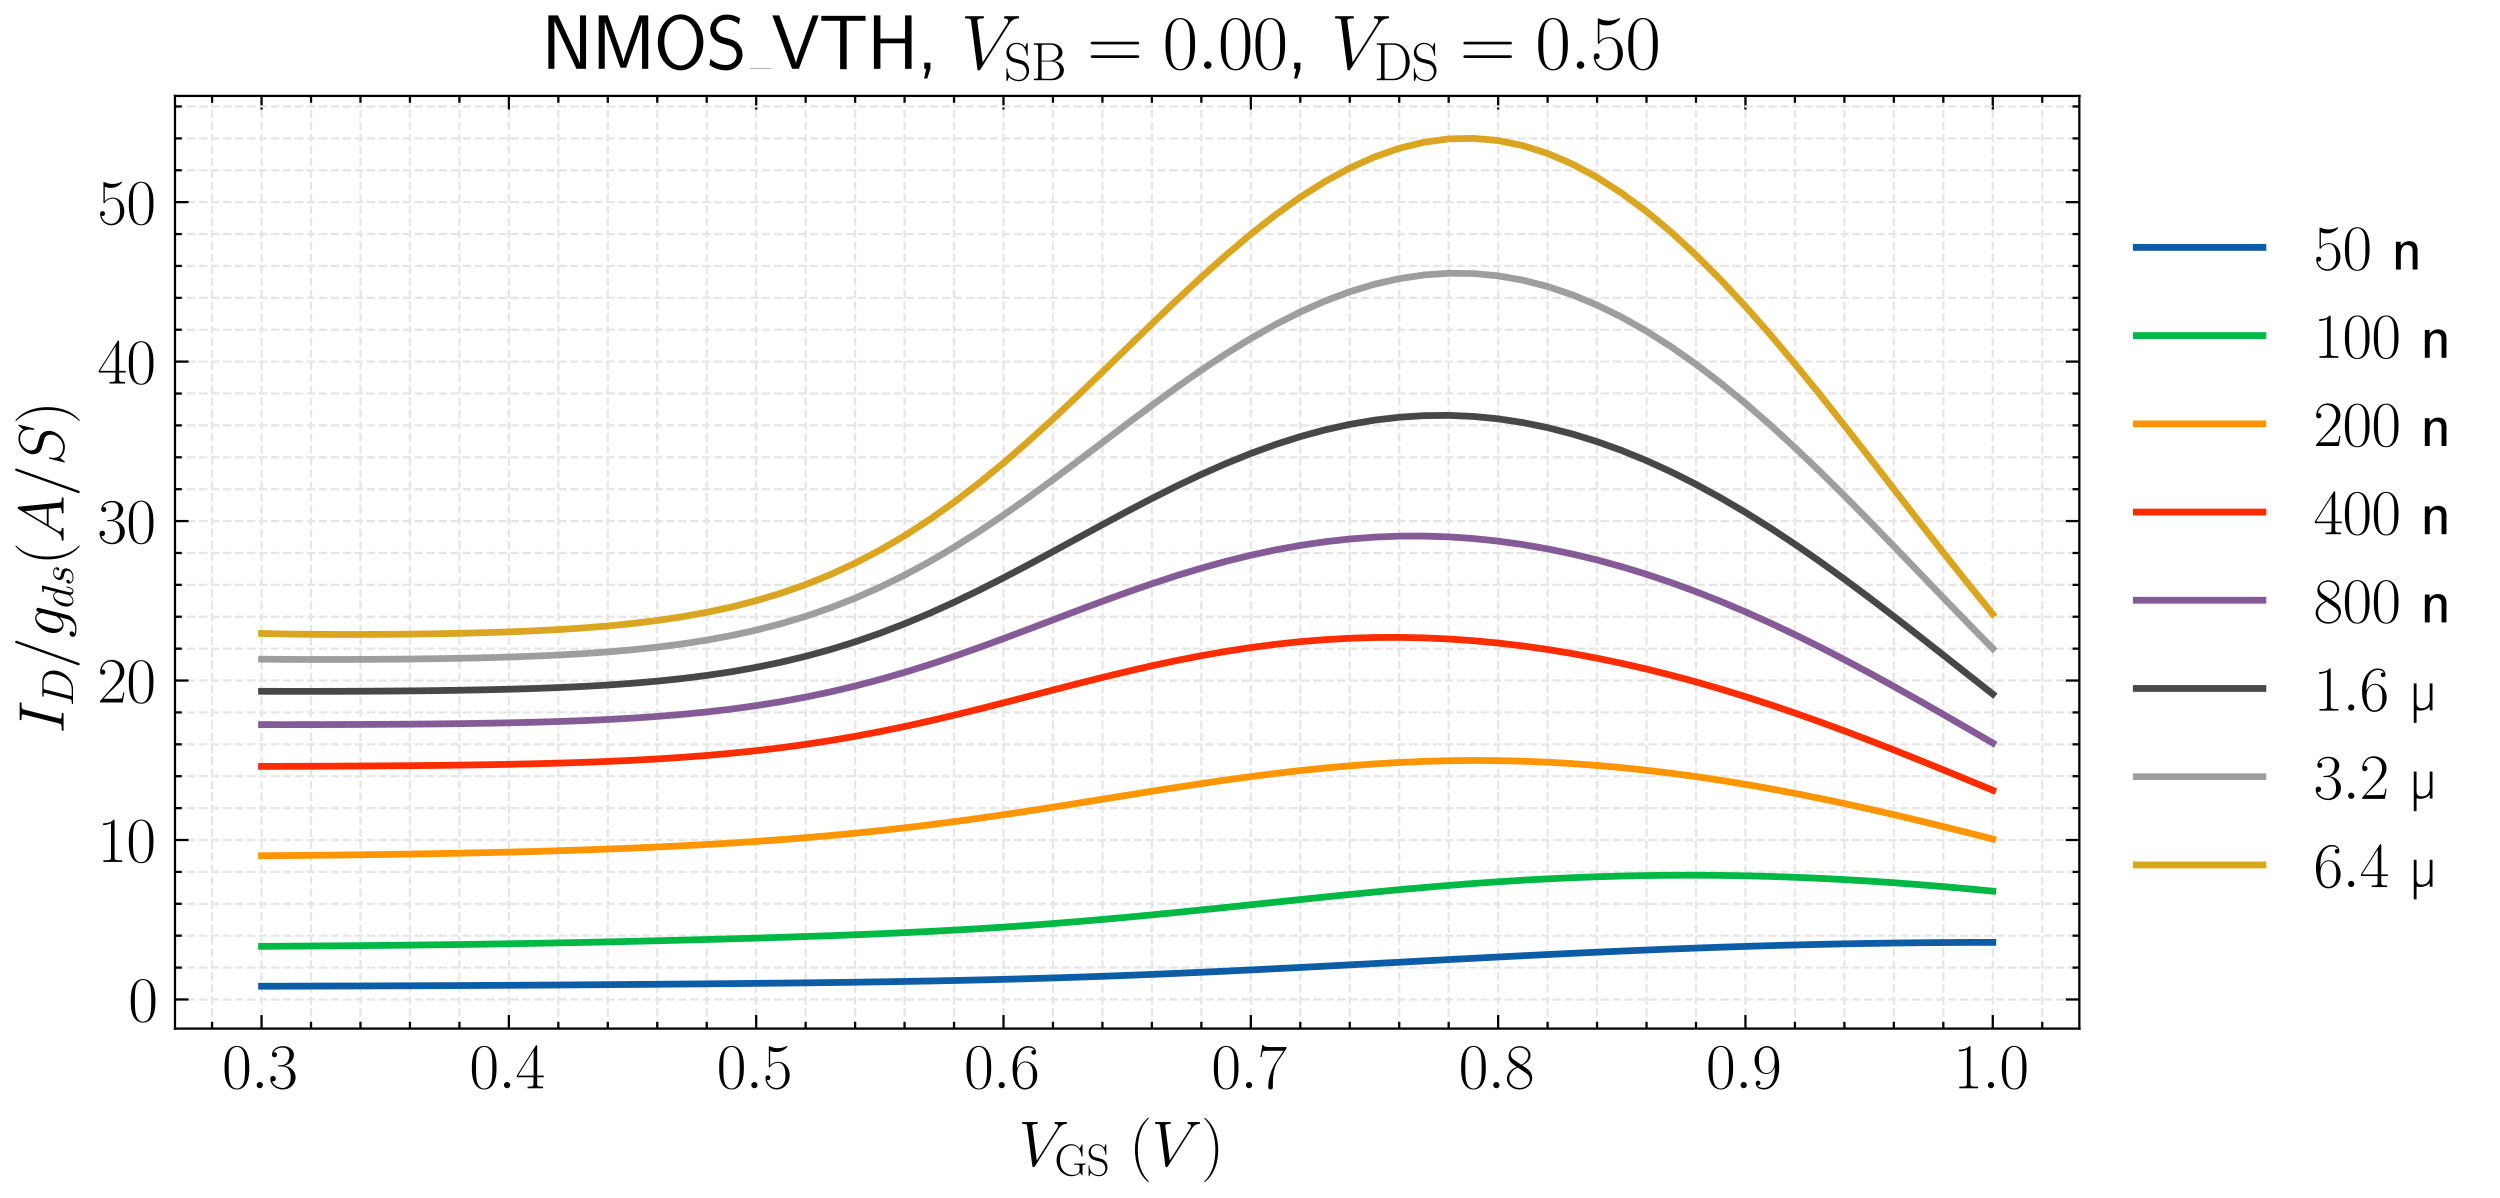 <?xml version="1.0" encoding="utf-8" standalone="no"?>
<!DOCTYPE svg PUBLIC "-//W3C//DTD SVG 1.1//EN"
  "http://www.w3.org/Graphics/SVG/1.1/DTD/svg11.dtd">
<svg xmlns:xlink="http://www.w3.org/1999/xlink" width="552.96pt" height="264.96pt" viewBox="0 0 552.96 264.96" xmlns="http://www.w3.org/2000/svg" version="1.1">
 <defs>
  <style type="text/css">*{stroke-linejoin: round; stroke-linecap: butt}</style>
 </defs>
 <g id="figure_1">
  <g id="patch_1">
   <path d="M 0 264.96 
L 552.96 264.96 
L 552.96 0 
L 0 0 
L 0 264.96 
z
" style="fill: none"/>
  </g>
  <g id="axes_1">
   <g id="patch_2">
    <path d="M 38.705 227.514 
L 459.916 227.514 
L 459.916 21.223 
L 38.705 21.223 
L 38.705 227.514 
z
" style="fill: none"/>
   </g>
   <g id="matplotlib.axis_1">
    <g id="xtick_1">
     <g id="line2d_1">
      <path d="M 57.851 227.514 
L 57.851 21.223 
" clip-path="url(#p8556d37255)" style="fill: none; stroke-dasharray: 1.85,0.8; stroke-dashoffset: 0; stroke: #e6e6e6; stroke-width: 0.5"/>
     </g>
     <g id="line2d_2">
      <defs>
       <path id="mda91645378" d="M 0 0 
L 0 -3 
" style="stroke: #000000; stroke-width: 0.5"/>
      </defs>
      <g>
       <use xlink:href="#mda91645378" x="57.851" y="227.514" style="stroke: #000000; stroke-width: 0.5"/>
      </g>
     </g>
     <g id="line2d_3">
      <defs>
       <path id="m19d1c1a31c" d="M 0 0 
L 0 3 
" style="stroke: #000000; stroke-width: 0.5"/>
      </defs>
      <g>
       <use xlink:href="#m19d1c1a31c" x="57.851" y="21.223" style="stroke: #000000; stroke-width: 0.5"/>
      </g>
     </g>
     <g id="text_1">
      <!-- $\mathdefault{0.3}$ -->
      <g transform="translate(49.125 240.7) scale(0.14 -0.14)">
       <defs>
        <path id="CMR17-30" d="M 2688 2025 
C 2688 2416 2682 3080 2413 3591 
C 2176 4039 1798 4198 1466 4198 
C 1158 4198 768 4058 525 3597 
C 269 3118 243 2524 243 2025 
C 243 1661 250 1106 448 619 
C 723 -39 1216 -128 1466 -128 
C 1760 -128 2208 -7 2470 600 
C 2662 1042 2688 1559 2688 2025 
z
M 1466 -26 
C 1056 -26 813 325 723 812 
C 653 1188 653 1738 653 2096 
C 653 2588 653 2997 736 3387 
C 858 3929 1216 4096 1466 4096 
C 1728 4096 2067 3923 2189 3400 
C 2272 3036 2278 2607 2278 2096 
C 2278 1680 2278 1169 2202 792 
C 2067 95 1690 -26 1466 -26 
z
" transform="scale(0.016)"/>
        <path id="CMMI12-3a" d="M 1178 307 
C 1178 492 1024 619 870 619 
C 685 619 557 466 557 313 
C 557 128 710 0 864 0 
C 1050 0 1178 153 1178 307 
z
" transform="scale(0.016)"/>
        <path id="CMR17-33" d="M 1414 2157 
C 1984 2157 2234 1662 2234 1090 
C 2234 320 1824 25 1453 25 
C 1114 25 563 194 390 693 
C 422 680 454 680 486 680 
C 640 680 755 782 755 948 
C 755 1133 614 1216 486 1216 
C 378 1216 211 1165 211 926 
C 211 335 787 -128 1466 -128 
C 2176 -128 2720 430 2720 1085 
C 2720 1707 2208 2157 1600 2227 
C 2086 2328 2554 2756 2554 3329 
C 2554 3820 2048 4179 1472 4179 
C 890 4179 378 3829 378 3329 
C 378 3110 544 3072 627 3072 
C 762 3072 877 3155 877 3321 
C 877 3486 762 3569 627 3569 
C 602 3569 570 3569 544 3557 
C 730 3959 1235 4032 1459 4032 
C 1683 4032 2106 3925 2106 3320 
C 2106 3143 2080 2828 1862 2550 
C 1670 2304 1453 2304 1242 2284 
C 1210 2284 1062 2269 1037 2269 
C 992 2263 966 2257 966 2208 
C 966 2163 973 2157 1101 2157 
L 1414 2157 
z
" transform="scale(0.016)"/>
       </defs>
       <use xlink:href="#CMR17-30" transform="scale(0.996)"/>
       <use xlink:href="#CMMI12-3a" transform="translate(45.69 0) scale(0.996)"/>
       <use xlink:href="#CMR17-33" transform="translate(72.788 0) scale(0.996)"/>
      </g>
     </g>
    </g>
    <g id="xtick_2">
     <g id="line2d_4">
      <path d="M 112.553 227.514 
L 112.553 21.223 
" clip-path="url(#p8556d37255)" style="fill: none; stroke-dasharray: 1.85,0.8; stroke-dashoffset: 0; stroke: #e6e6e6; stroke-width: 0.5"/>
     </g>
     <g id="line2d_5">
      <g>
       <use xlink:href="#mda91645378" x="112.553" y="227.514" style="stroke: #000000; stroke-width: 0.5"/>
      </g>
     </g>
     <g id="line2d_6">
      <g>
       <use xlink:href="#m19d1c1a31c" x="112.553" y="21.223" style="stroke: #000000; stroke-width: 0.5"/>
      </g>
     </g>
     <g id="text_2">
      <!-- $\mathdefault{0.4}$ -->
      <g transform="translate(103.828 240.7) scale(0.14 -0.14)">
       <defs>
        <path id="CMR17-34" d="M 2150 4122 
C 2150 4256 2144 4256 2029 4256 
L 128 1254 
L 128 1088 
L 1779 1088 
L 1779 457 
C 1779 224 1766 160 1318 160 
L 1197 160 
L 1197 0 
C 1402 0 1747 0 1965 0 
C 2182 0 2528 0 2733 0 
L 2733 160 
L 2611 160 
C 2163 160 2150 224 2150 457 
L 2150 1088 
L 2803 1088 
L 2803 1254 
L 2150 1254 
L 2150 4122 
z
M 1798 3703 
L 1798 1254 
L 256 1254 
L 1798 3703 
z
" transform="scale(0.016)"/>
       </defs>
       <use xlink:href="#CMR17-30" transform="scale(0.996)"/>
       <use xlink:href="#CMMI12-3a" transform="translate(45.69 0) scale(0.996)"/>
       <use xlink:href="#CMR17-34" transform="translate(72.788 0) scale(0.996)"/>
      </g>
     </g>
    </g>
    <g id="xtick_3">
     <g id="line2d_7">
      <path d="M 167.256 227.514 
L 167.256 21.223 
" clip-path="url(#p8556d37255)" style="fill: none; stroke-dasharray: 1.85,0.8; stroke-dashoffset: 0; stroke: #e6e6e6; stroke-width: 0.5"/>
     </g>
     <g id="line2d_8">
      <g>
       <use xlink:href="#mda91645378" x="167.256" y="227.514" style="stroke: #000000; stroke-width: 0.5"/>
      </g>
     </g>
     <g id="line2d_9">
      <g>
       <use xlink:href="#m19d1c1a31c" x="167.256" y="21.223" style="stroke: #000000; stroke-width: 0.5"/>
      </g>
     </g>
     <g id="text_3">
      <!-- $\mathdefault{0.5}$ -->
      <g transform="translate(158.531 240.7) scale(0.14 -0.14)">
       <defs>
        <path id="CMR17-35" d="M 730 3692 
C 794 3666 1056 3584 1325 3584 
C 1920 3584 2246 3911 2432 4100 
C 2432 4157 2432 4192 2394 4192 
C 2387 4192 2374 4192 2323 4163 
C 2099 4058 1837 3973 1517 3973 
C 1325 3973 1037 3999 723 4139 
C 653 4171 640 4171 634 4171 
C 602 4171 595 4164 595 4037 
L 595 2203 
C 595 2089 595 2057 659 2057 
C 691 2057 704 2070 736 2114 
C 941 2401 1222 2522 1542 2522 
C 1766 2522 2246 2382 2246 1289 
C 2246 1085 2246 715 2054 421 
C 1894 159 1645 25 1370 25 
C 947 25 518 320 403 814 
C 429 807 480 795 506 795 
C 589 795 749 840 749 1038 
C 749 1210 627 1280 506 1280 
C 358 1280 262 1190 262 1011 
C 262 454 704 -128 1382 -128 
C 2042 -128 2669 440 2669 1264 
C 2669 2030 2170 2624 1549 2624 
C 1222 2624 947 2503 730 2274 
L 730 3692 
z
" transform="scale(0.016)"/>
       </defs>
       <use xlink:href="#CMR17-30" transform="scale(0.996)"/>
       <use xlink:href="#CMMI12-3a" transform="translate(45.69 0) scale(0.996)"/>
       <use xlink:href="#CMR17-35" transform="translate(72.788 0) scale(0.996)"/>
      </g>
     </g>
    </g>
    <g id="xtick_4">
     <g id="line2d_10">
      <path d="M 221.959 227.514 
L 221.959 21.223 
" clip-path="url(#p8556d37255)" style="fill: none; stroke-dasharray: 1.85,0.8; stroke-dashoffset: 0; stroke: #e6e6e6; stroke-width: 0.5"/>
     </g>
     <g id="line2d_11">
      <g>
       <use xlink:href="#mda91645378" x="221.959" y="227.514" style="stroke: #000000; stroke-width: 0.5"/>
      </g>
     </g>
     <g id="line2d_12">
      <g>
       <use xlink:href="#m19d1c1a31c" x="221.959" y="21.223" style="stroke: #000000; stroke-width: 0.5"/>
      </g>
     </g>
     <g id="text_4">
      <!-- $\mathdefault{0.6}$ -->
      <g transform="translate(213.234 240.7) scale(0.14 -0.14)">
       <defs>
        <path id="CMR17-36" d="M 678 2176 
C 678 3690 1395 4032 1811 4032 
C 1946 4032 2272 4009 2400 3776 
C 2298 3776 2106 3776 2106 3553 
C 2106 3381 2246 3323 2336 3323 
C 2394 3323 2566 3348 2566 3560 
C 2566 3954 2246 4179 1805 4179 
C 1043 4179 243 3390 243 1984 
C 243 253 966 -128 1478 -128 
C 2099 -128 2688 427 2688 1283 
C 2688 2081 2170 2662 1517 2662 
C 1126 2662 838 2407 678 1960 
L 678 2176 
z
M 1478 25 
C 691 25 691 1200 691 1436 
C 691 1896 909 2560 1504 2560 
C 1613 2560 1926 2560 2138 2120 
C 2253 1870 2253 1609 2253 1289 
C 2253 944 2253 690 2118 434 
C 1978 171 1773 25 1478 25 
z
" transform="scale(0.016)"/>
       </defs>
       <use xlink:href="#CMR17-30" transform="scale(0.996)"/>
       <use xlink:href="#CMMI12-3a" transform="translate(45.69 0) scale(0.996)"/>
       <use xlink:href="#CMR17-36" transform="translate(72.788 0) scale(0.996)"/>
      </g>
     </g>
    </g>
    <g id="xtick_5">
     <g id="line2d_13">
      <path d="M 276.662 227.514 
L 276.662 21.223 
" clip-path="url(#p8556d37255)" style="fill: none; stroke-dasharray: 1.85,0.8; stroke-dashoffset: 0; stroke: #e6e6e6; stroke-width: 0.5"/>
     </g>
     <g id="line2d_14">
      <g>
       <use xlink:href="#mda91645378" x="276.662" y="227.514" style="stroke: #000000; stroke-width: 0.5"/>
      </g>
     </g>
     <g id="line2d_15">
      <g>
       <use xlink:href="#m19d1c1a31c" x="276.662" y="21.223" style="stroke: #000000; stroke-width: 0.5"/>
      </g>
     </g>
     <g id="text_5">
      <!-- $\mathdefault{0.7}$ -->
      <g transform="translate(267.937 240.7) scale(0.14 -0.14)">
       <defs>
        <path id="CMR17-37" d="M 2886 3941 
L 2886 4081 
L 1382 4081 
C 634 4081 621 4165 595 4288 
L 480 4288 
L 294 3094 
L 410 3094 
C 429 3215 474 3540 550 3661 
C 589 3712 1062 3712 1171 3712 
L 2579 3712 
L 1869 2661 
C 1395 1954 1069 999 1069 165 
C 1069 89 1069 -128 1299 -128 
C 1530 -128 1530 89 1530 171 
L 1530 465 
C 1530 1508 1709 2196 2003 2636 
L 2886 3941 
z
" transform="scale(0.016)"/>
       </defs>
       <use xlink:href="#CMR17-30" transform="scale(0.996)"/>
       <use xlink:href="#CMMI12-3a" transform="translate(45.69 0) scale(0.996)"/>
       <use xlink:href="#CMR17-37" transform="translate(72.788 0) scale(0.996)"/>
      </g>
     </g>
    </g>
    <g id="xtick_6">
     <g id="line2d_16">
      <path d="M 331.365 227.514 
L 331.365 21.223 
" clip-path="url(#p8556d37255)" style="fill: none; stroke-dasharray: 1.85,0.8; stroke-dashoffset: 0; stroke: #e6e6e6; stroke-width: 0.5"/>
     </g>
     <g id="line2d_17">
      <g>
       <use xlink:href="#mda91645378" x="331.365" y="227.514" style="stroke: #000000; stroke-width: 0.5"/>
      </g>
     </g>
     <g id="line2d_18">
      <g>
       <use xlink:href="#m19d1c1a31c" x="331.365" y="21.223" style="stroke: #000000; stroke-width: 0.5"/>
      </g>
     </g>
     <g id="text_6">
      <!-- $\mathdefault{0.8}$ -->
      <g transform="translate(322.639 240.7) scale(0.14 -0.14)">
       <defs>
        <path id="CMR17-38" d="M 1741 2264 
C 2144 2467 2554 2773 2554 3263 
C 2554 3841 1990 4179 1472 4179 
C 890 4179 378 3759 378 3180 
C 378 3021 416 2747 666 2505 
C 730 2442 998 2251 1171 2130 
C 883 1983 211 1634 211 934 
C 211 279 838 -128 1459 -128 
C 2144 -128 2720 362 2720 1010 
C 2720 1590 2330 1857 2074 2029 
L 1741 2264 
z
M 902 2822 
C 851 2854 595 3051 595 3351 
C 595 3739 998 4032 1459 4032 
C 1965 4032 2336 3676 2336 3262 
C 2336 2669 1670 2331 1638 2331 
C 1632 2331 1626 2331 1574 2370 
L 902 2822 
z
M 2080 1519 
C 2176 1449 2483 1240 2483 851 
C 2483 381 2010 25 1472 25 
C 890 25 448 438 448 940 
C 448 1443 838 1862 1280 2060 
L 2080 1519 
z
" transform="scale(0.016)"/>
       </defs>
       <use xlink:href="#CMR17-30" transform="scale(0.996)"/>
       <use xlink:href="#CMMI12-3a" transform="translate(45.69 0) scale(0.996)"/>
       <use xlink:href="#CMR17-38" transform="translate(72.788 0) scale(0.996)"/>
      </g>
     </g>
    </g>
    <g id="xtick_7">
     <g id="line2d_19">
      <path d="M 386.067 227.514 
L 386.067 21.223 
" clip-path="url(#p8556d37255)" style="fill: none; stroke-dasharray: 1.85,0.8; stroke-dashoffset: 0; stroke: #e6e6e6; stroke-width: 0.5"/>
     </g>
     <g id="line2d_20">
      <g>
       <use xlink:href="#mda91645378" x="386.067" y="227.514" style="stroke: #000000; stroke-width: 0.5"/>
      </g>
     </g>
     <g id="line2d_21">
      <g>
       <use xlink:href="#m19d1c1a31c" x="386.067" y="21.223" style="stroke: #000000; stroke-width: 0.5"/>
      </g>
     </g>
     <g id="text_7">
      <!-- $\mathdefault{0.9}$ -->
      <g transform="translate(377.342 240.7) scale(0.14 -0.14)">
       <defs>
        <path id="CMR17-39" d="M 2253 1864 
C 2253 464 1670 31 1190 31 
C 1043 31 685 31 538 294 
C 704 268 826 357 826 518 
C 826 692 685 749 595 749 
C 538 749 365 723 365 506 
C 365 71 742 -128 1203 -128 
C 1939 -128 2688 674 2688 2073 
C 2688 3817 1971 4179 1485 4179 
C 851 4179 243 3628 243 2778 
C 243 1991 762 1408 1414 1408 
C 1952 1408 2189 1903 2253 2112 
L 2253 1864 
z
M 1427 1510 
C 1254 1510 1011 1542 813 1922 
C 678 2169 678 2461 678 2771 
C 678 3146 678 3405 858 3684 
C 947 3817 1114 4032 1485 4032 
C 2240 4032 2240 2885 2240 2632 
C 2240 2182 2035 1510 1427 1510 
z
" transform="scale(0.016)"/>
       </defs>
       <use xlink:href="#CMR17-30" transform="scale(0.996)"/>
       <use xlink:href="#CMMI12-3a" transform="translate(45.69 0) scale(0.996)"/>
       <use xlink:href="#CMR17-39" transform="translate(72.788 0) scale(0.996)"/>
      </g>
     </g>
    </g>
    <g id="xtick_8">
     <g id="line2d_22">
      <path d="M 440.77 227.514 
L 440.77 21.223 
" clip-path="url(#p8556d37255)" style="fill: none; stroke-dasharray: 1.85,0.8; stroke-dashoffset: 0; stroke: #e6e6e6; stroke-width: 0.5"/>
     </g>
     <g id="line2d_23">
      <g>
       <use xlink:href="#mda91645378" x="440.77" y="227.514" style="stroke: #000000; stroke-width: 0.5"/>
      </g>
     </g>
     <g id="line2d_24">
      <g>
       <use xlink:href="#m19d1c1a31c" x="440.77" y="21.223" style="stroke: #000000; stroke-width: 0.5"/>
      </g>
     </g>
     <g id="text_8">
      <!-- $\mathdefault{1.0}$ -->
      <g transform="translate(432.045 240.7) scale(0.14 -0.14)">
       <defs>
        <path id="CMR17-31" d="M 1702 4058 
C 1702 4192 1696 4192 1606 4192 
C 1357 3916 979 3827 621 3827 
C 602 3827 570 3827 563 3808 
C 557 3795 557 3782 557 3648 
C 755 3648 1088 3686 1344 3839 
L 1344 461 
C 1344 236 1331 160 781 160 
L 589 160 
L 589 0 
C 896 0 1216 0 1523 0 
C 1830 0 2150 0 2458 0 
L 2458 160 
L 2266 160 
C 1715 160 1702 230 1702 458 
L 1702 4058 
z
" transform="scale(0.016)"/>
       </defs>
       <use xlink:href="#CMR17-31" transform="scale(0.996)"/>
       <use xlink:href="#CMMI12-3a" transform="translate(45.69 0) scale(0.996)"/>
       <use xlink:href="#CMR17-30" transform="translate(72.788 0) scale(0.996)"/>
      </g>
     </g>
    </g>
    <g id="xtick_9">
     <g id="line2d_25">
      <path d="M 46.91 227.514 
L 46.91 21.223 
" clip-path="url(#p8556d37255)" style="fill: none; stroke-dasharray: 1.85,0.8; stroke-dashoffset: 0; stroke: #e6e6e6; stroke-width: 0.5"/>
     </g>
     <g id="line2d_26">
      <defs>
       <path id="mdb23b336ea" d="M 0 0 
L 0 -1.5 
" style="stroke: #000000; stroke-width: 0.5"/>
      </defs>
      <g>
       <use xlink:href="#mdb23b336ea" x="46.91" y="227.514" style="stroke: #000000; stroke-width: 0.5"/>
      </g>
     </g>
     <g id="line2d_27">
      <defs>
       <path id="m856e98b25b" d="M 0 0 
L 0 1.5 
" style="stroke: #000000; stroke-width: 0.5"/>
      </defs>
      <g>
       <use xlink:href="#m856e98b25b" x="46.91" y="21.223" style="stroke: #000000; stroke-width: 0.5"/>
      </g>
     </g>
    </g>
    <g id="xtick_10">
     <g id="line2d_28">
      <path d="M 68.791 227.514 
L 68.791 21.223 
" clip-path="url(#p8556d37255)" style="fill: none; stroke-dasharray: 1.85,0.8; stroke-dashoffset: 0; stroke: #e6e6e6; stroke-width: 0.5"/>
     </g>
     <g id="line2d_29">
      <g>
       <use xlink:href="#mdb23b336ea" x="68.791" y="227.514" style="stroke: #000000; stroke-width: 0.5"/>
      </g>
     </g>
     <g id="line2d_30">
      <g>
       <use xlink:href="#m856e98b25b" x="68.791" y="21.223" style="stroke: #000000; stroke-width: 0.5"/>
      </g>
     </g>
    </g>
    <g id="xtick_11">
     <g id="line2d_31">
      <path d="M 79.732 227.514 
L 79.732 21.223 
" clip-path="url(#p8556d37255)" style="fill: none; stroke-dasharray: 1.85,0.8; stroke-dashoffset: 0; stroke: #e6e6e6; stroke-width: 0.5"/>
     </g>
     <g id="line2d_32">
      <g>
       <use xlink:href="#mdb23b336ea" x="79.732" y="227.514" style="stroke: #000000; stroke-width: 0.5"/>
      </g>
     </g>
     <g id="line2d_33">
      <g>
       <use xlink:href="#m856e98b25b" x="79.732" y="21.223" style="stroke: #000000; stroke-width: 0.5"/>
      </g>
     </g>
    </g>
    <g id="xtick_12">
     <g id="line2d_34">
      <path d="M 90.672 227.514 
L 90.672 21.223 
" clip-path="url(#p8556d37255)" style="fill: none; stroke-dasharray: 1.85,0.8; stroke-dashoffset: 0; stroke: #e6e6e6; stroke-width: 0.5"/>
     </g>
     <g id="line2d_35">
      <g>
       <use xlink:href="#mdb23b336ea" x="90.672" y="227.514" style="stroke: #000000; stroke-width: 0.5"/>
      </g>
     </g>
     <g id="line2d_36">
      <g>
       <use xlink:href="#m856e98b25b" x="90.672" y="21.223" style="stroke: #000000; stroke-width: 0.5"/>
      </g>
     </g>
    </g>
    <g id="xtick_13">
     <g id="line2d_37">
      <path d="M 101.613 227.514 
L 101.613 21.223 
" clip-path="url(#p8556d37255)" style="fill: none; stroke-dasharray: 1.85,0.8; stroke-dashoffset: 0; stroke: #e6e6e6; stroke-width: 0.5"/>
     </g>
     <g id="line2d_38">
      <g>
       <use xlink:href="#mdb23b336ea" x="101.613" y="227.514" style="stroke: #000000; stroke-width: 0.5"/>
      </g>
     </g>
     <g id="line2d_39">
      <g>
       <use xlink:href="#m856e98b25b" x="101.613" y="21.223" style="stroke: #000000; stroke-width: 0.5"/>
      </g>
     </g>
    </g>
    <g id="xtick_14">
     <g id="line2d_40">
      <path d="M 123.494 227.514 
L 123.494 21.223 
" clip-path="url(#p8556d37255)" style="fill: none; stroke-dasharray: 1.85,0.8; stroke-dashoffset: 0; stroke: #e6e6e6; stroke-width: 0.5"/>
     </g>
     <g id="line2d_41">
      <g>
       <use xlink:href="#mdb23b336ea" x="123.494" y="227.514" style="stroke: #000000; stroke-width: 0.5"/>
      </g>
     </g>
     <g id="line2d_42">
      <g>
       <use xlink:href="#m856e98b25b" x="123.494" y="21.223" style="stroke: #000000; stroke-width: 0.5"/>
      </g>
     </g>
    </g>
    <g id="xtick_15">
     <g id="line2d_43">
      <path d="M 134.435 227.514 
L 134.435 21.223 
" clip-path="url(#p8556d37255)" style="fill: none; stroke-dasharray: 1.85,0.8; stroke-dashoffset: 0; stroke: #e6e6e6; stroke-width: 0.5"/>
     </g>
     <g id="line2d_44">
      <g>
       <use xlink:href="#mdb23b336ea" x="134.435" y="227.514" style="stroke: #000000; stroke-width: 0.5"/>
      </g>
     </g>
     <g id="line2d_45">
      <g>
       <use xlink:href="#m856e98b25b" x="134.435" y="21.223" style="stroke: #000000; stroke-width: 0.5"/>
      </g>
     </g>
    </g>
    <g id="xtick_16">
     <g id="line2d_46">
      <path d="M 145.375 227.514 
L 145.375 21.223 
" clip-path="url(#p8556d37255)" style="fill: none; stroke-dasharray: 1.85,0.8; stroke-dashoffset: 0; stroke: #e6e6e6; stroke-width: 0.5"/>
     </g>
     <g id="line2d_47">
      <g>
       <use xlink:href="#mdb23b336ea" x="145.375" y="227.514" style="stroke: #000000; stroke-width: 0.5"/>
      </g>
     </g>
     <g id="line2d_48">
      <g>
       <use xlink:href="#m856e98b25b" x="145.375" y="21.223" style="stroke: #000000; stroke-width: 0.5"/>
      </g>
     </g>
    </g>
    <g id="xtick_17">
     <g id="line2d_49">
      <path d="M 156.316 227.514 
L 156.316 21.223 
" clip-path="url(#p8556d37255)" style="fill: none; stroke-dasharray: 1.85,0.8; stroke-dashoffset: 0; stroke: #e6e6e6; stroke-width: 0.5"/>
     </g>
     <g id="line2d_50">
      <g>
       <use xlink:href="#mdb23b336ea" x="156.316" y="227.514" style="stroke: #000000; stroke-width: 0.5"/>
      </g>
     </g>
     <g id="line2d_51">
      <g>
       <use xlink:href="#m856e98b25b" x="156.316" y="21.223" style="stroke: #000000; stroke-width: 0.5"/>
      </g>
     </g>
    </g>
    <g id="xtick_18">
     <g id="line2d_52">
      <path d="M 178.197 227.514 
L 178.197 21.223 
" clip-path="url(#p8556d37255)" style="fill: none; stroke-dasharray: 1.85,0.8; stroke-dashoffset: 0; stroke: #e6e6e6; stroke-width: 0.5"/>
     </g>
     <g id="line2d_53">
      <g>
       <use xlink:href="#mdb23b336ea" x="178.197" y="227.514" style="stroke: #000000; stroke-width: 0.5"/>
      </g>
     </g>
     <g id="line2d_54">
      <g>
       <use xlink:href="#m856e98b25b" x="178.197" y="21.223" style="stroke: #000000; stroke-width: 0.5"/>
      </g>
     </g>
    </g>
    <g id="xtick_19">
     <g id="line2d_55">
      <path d="M 189.137 227.514 
L 189.137 21.223 
" clip-path="url(#p8556d37255)" style="fill: none; stroke-dasharray: 1.85,0.8; stroke-dashoffset: 0; stroke: #e6e6e6; stroke-width: 0.5"/>
     </g>
     <g id="line2d_56">
      <g>
       <use xlink:href="#mdb23b336ea" x="189.137" y="227.514" style="stroke: #000000; stroke-width: 0.5"/>
      </g>
     </g>
     <g id="line2d_57">
      <g>
       <use xlink:href="#m856e98b25b" x="189.137" y="21.223" style="stroke: #000000; stroke-width: 0.5"/>
      </g>
     </g>
    </g>
    <g id="xtick_20">
     <g id="line2d_58">
      <path d="M 200.078 227.514 
L 200.078 21.223 
" clip-path="url(#p8556d37255)" style="fill: none; stroke-dasharray: 1.85,0.8; stroke-dashoffset: 0; stroke: #e6e6e6; stroke-width: 0.5"/>
     </g>
     <g id="line2d_59">
      <g>
       <use xlink:href="#mdb23b336ea" x="200.078" y="227.514" style="stroke: #000000; stroke-width: 0.5"/>
      </g>
     </g>
     <g id="line2d_60">
      <g>
       <use xlink:href="#m856e98b25b" x="200.078" y="21.223" style="stroke: #000000; stroke-width: 0.5"/>
      </g>
     </g>
    </g>
    <g id="xtick_21">
     <g id="line2d_61">
      <path d="M 211.018 227.514 
L 211.018 21.223 
" clip-path="url(#p8556d37255)" style="fill: none; stroke-dasharray: 1.85,0.8; stroke-dashoffset: 0; stroke: #e6e6e6; stroke-width: 0.5"/>
     </g>
     <g id="line2d_62">
      <g>
       <use xlink:href="#mdb23b336ea" x="211.018" y="227.514" style="stroke: #000000; stroke-width: 0.5"/>
      </g>
     </g>
     <g id="line2d_63">
      <g>
       <use xlink:href="#m856e98b25b" x="211.018" y="21.223" style="stroke: #000000; stroke-width: 0.5"/>
      </g>
     </g>
    </g>
    <g id="xtick_22">
     <g id="line2d_64">
      <path d="M 232.9 227.514 
L 232.9 21.223 
" clip-path="url(#p8556d37255)" style="fill: none; stroke-dasharray: 1.85,0.8; stroke-dashoffset: 0; stroke: #e6e6e6; stroke-width: 0.5"/>
     </g>
     <g id="line2d_65">
      <g>
       <use xlink:href="#mdb23b336ea" x="232.9" y="227.514" style="stroke: #000000; stroke-width: 0.5"/>
      </g>
     </g>
     <g id="line2d_66">
      <g>
       <use xlink:href="#m856e98b25b" x="232.9" y="21.223" style="stroke: #000000; stroke-width: 0.5"/>
      </g>
     </g>
    </g>
    <g id="xtick_23">
     <g id="line2d_67">
      <path d="M 243.84 227.514 
L 243.84 21.223 
" clip-path="url(#p8556d37255)" style="fill: none; stroke-dasharray: 1.85,0.8; stroke-dashoffset: 0; stroke: #e6e6e6; stroke-width: 0.5"/>
     </g>
     <g id="line2d_68">
      <g>
       <use xlink:href="#mdb23b336ea" x="243.84" y="227.514" style="stroke: #000000; stroke-width: 0.5"/>
      </g>
     </g>
     <g id="line2d_69">
      <g>
       <use xlink:href="#m856e98b25b" x="243.84" y="21.223" style="stroke: #000000; stroke-width: 0.5"/>
      </g>
     </g>
    </g>
    <g id="xtick_24">
     <g id="line2d_70">
      <path d="M 254.781 227.514 
L 254.781 21.223 
" clip-path="url(#p8556d37255)" style="fill: none; stroke-dasharray: 1.85,0.8; stroke-dashoffset: 0; stroke: #e6e6e6; stroke-width: 0.5"/>
     </g>
     <g id="line2d_71">
      <g>
       <use xlink:href="#mdb23b336ea" x="254.781" y="227.514" style="stroke: #000000; stroke-width: 0.5"/>
      </g>
     </g>
     <g id="line2d_72">
      <g>
       <use xlink:href="#m856e98b25b" x="254.781" y="21.223" style="stroke: #000000; stroke-width: 0.5"/>
      </g>
     </g>
    </g>
    <g id="xtick_25">
     <g id="line2d_73">
      <path d="M 265.721 227.514 
L 265.721 21.223 
" clip-path="url(#p8556d37255)" style="fill: none; stroke-dasharray: 1.85,0.8; stroke-dashoffset: 0; stroke: #e6e6e6; stroke-width: 0.5"/>
     </g>
     <g id="line2d_74">
      <g>
       <use xlink:href="#mdb23b336ea" x="265.721" y="227.514" style="stroke: #000000; stroke-width: 0.5"/>
      </g>
     </g>
     <g id="line2d_75">
      <g>
       <use xlink:href="#m856e98b25b" x="265.721" y="21.223" style="stroke: #000000; stroke-width: 0.5"/>
      </g>
     </g>
    </g>
    <g id="xtick_26">
     <g id="line2d_76">
      <path d="M 287.602 227.514 
L 287.602 21.223 
" clip-path="url(#p8556d37255)" style="fill: none; stroke-dasharray: 1.85,0.8; stroke-dashoffset: 0; stroke: #e6e6e6; stroke-width: 0.5"/>
     </g>
     <g id="line2d_77">
      <g>
       <use xlink:href="#mdb23b336ea" x="287.602" y="227.514" style="stroke: #000000; stroke-width: 0.5"/>
      </g>
     </g>
     <g id="line2d_78">
      <g>
       <use xlink:href="#m856e98b25b" x="287.602" y="21.223" style="stroke: #000000; stroke-width: 0.5"/>
      </g>
     </g>
    </g>
    <g id="xtick_27">
     <g id="line2d_79">
      <path d="M 298.543 227.514 
L 298.543 21.223 
" clip-path="url(#p8556d37255)" style="fill: none; stroke-dasharray: 1.85,0.8; stroke-dashoffset: 0; stroke: #e6e6e6; stroke-width: 0.5"/>
     </g>
     <g id="line2d_80">
      <g>
       <use xlink:href="#mdb23b336ea" x="298.543" y="227.514" style="stroke: #000000; stroke-width: 0.5"/>
      </g>
     </g>
     <g id="line2d_81">
      <g>
       <use xlink:href="#m856e98b25b" x="298.543" y="21.223" style="stroke: #000000; stroke-width: 0.5"/>
      </g>
     </g>
    </g>
    <g id="xtick_28">
     <g id="line2d_82">
      <path d="M 309.483 227.514 
L 309.483 21.223 
" clip-path="url(#p8556d37255)" style="fill: none; stroke-dasharray: 1.85,0.8; stroke-dashoffset: 0; stroke: #e6e6e6; stroke-width: 0.5"/>
     </g>
     <g id="line2d_83">
      <g>
       <use xlink:href="#mdb23b336ea" x="309.483" y="227.514" style="stroke: #000000; stroke-width: 0.5"/>
      </g>
     </g>
     <g id="line2d_84">
      <g>
       <use xlink:href="#m856e98b25b" x="309.483" y="21.223" style="stroke: #000000; stroke-width: 0.5"/>
      </g>
     </g>
    </g>
    <g id="xtick_29">
     <g id="line2d_85">
      <path d="M 320.424 227.514 
L 320.424 21.223 
" clip-path="url(#p8556d37255)" style="fill: none; stroke-dasharray: 1.85,0.8; stroke-dashoffset: 0; stroke: #e6e6e6; stroke-width: 0.5"/>
     </g>
     <g id="line2d_86">
      <g>
       <use xlink:href="#mdb23b336ea" x="320.424" y="227.514" style="stroke: #000000; stroke-width: 0.5"/>
      </g>
     </g>
     <g id="line2d_87">
      <g>
       <use xlink:href="#m856e98b25b" x="320.424" y="21.223" style="stroke: #000000; stroke-width: 0.5"/>
      </g>
     </g>
    </g>
    <g id="xtick_30">
     <g id="line2d_88">
      <path d="M 342.305 227.514 
L 342.305 21.223 
" clip-path="url(#p8556d37255)" style="fill: none; stroke-dasharray: 1.85,0.8; stroke-dashoffset: 0; stroke: #e6e6e6; stroke-width: 0.5"/>
     </g>
     <g id="line2d_89">
      <g>
       <use xlink:href="#mdb23b336ea" x="342.305" y="227.514" style="stroke: #000000; stroke-width: 0.5"/>
      </g>
     </g>
     <g id="line2d_90">
      <g>
       <use xlink:href="#m856e98b25b" x="342.305" y="21.223" style="stroke: #000000; stroke-width: 0.5"/>
      </g>
     </g>
    </g>
    <g id="xtick_31">
     <g id="line2d_91">
      <path d="M 353.246 227.514 
L 353.246 21.223 
" clip-path="url(#p8556d37255)" style="fill: none; stroke-dasharray: 1.85,0.8; stroke-dashoffset: 0; stroke: #e6e6e6; stroke-width: 0.5"/>
     </g>
     <g id="line2d_92">
      <g>
       <use xlink:href="#mdb23b336ea" x="353.246" y="227.514" style="stroke: #000000; stroke-width: 0.5"/>
      </g>
     </g>
     <g id="line2d_93">
      <g>
       <use xlink:href="#m856e98b25b" x="353.246" y="21.223" style="stroke: #000000; stroke-width: 0.5"/>
      </g>
     </g>
    </g>
    <g id="xtick_32">
     <g id="line2d_94">
      <path d="M 364.186 227.514 
L 364.186 21.223 
" clip-path="url(#p8556d37255)" style="fill: none; stroke-dasharray: 1.85,0.8; stroke-dashoffset: 0; stroke: #e6e6e6; stroke-width: 0.5"/>
     </g>
     <g id="line2d_95">
      <g>
       <use xlink:href="#mdb23b336ea" x="364.186" y="227.514" style="stroke: #000000; stroke-width: 0.5"/>
      </g>
     </g>
     <g id="line2d_96">
      <g>
       <use xlink:href="#m856e98b25b" x="364.186" y="21.223" style="stroke: #000000; stroke-width: 0.5"/>
      </g>
     </g>
    </g>
    <g id="xtick_33">
     <g id="line2d_97">
      <path d="M 375.127 227.514 
L 375.127 21.223 
" clip-path="url(#p8556d37255)" style="fill: none; stroke-dasharray: 1.85,0.8; stroke-dashoffset: 0; stroke: #e6e6e6; stroke-width: 0.5"/>
     </g>
     <g id="line2d_98">
      <g>
       <use xlink:href="#mdb23b336ea" x="375.127" y="227.514" style="stroke: #000000; stroke-width: 0.5"/>
      </g>
     </g>
     <g id="line2d_99">
      <g>
       <use xlink:href="#m856e98b25b" x="375.127" y="21.223" style="stroke: #000000; stroke-width: 0.5"/>
      </g>
     </g>
    </g>
    <g id="xtick_34">
     <g id="line2d_100">
      <path d="M 397.008 227.514 
L 397.008 21.223 
" clip-path="url(#p8556d37255)" style="fill: none; stroke-dasharray: 1.85,0.8; stroke-dashoffset: 0; stroke: #e6e6e6; stroke-width: 0.5"/>
     </g>
     <g id="line2d_101">
      <g>
       <use xlink:href="#mdb23b336ea" x="397.008" y="227.514" style="stroke: #000000; stroke-width: 0.5"/>
      </g>
     </g>
     <g id="line2d_102">
      <g>
       <use xlink:href="#m856e98b25b" x="397.008" y="21.223" style="stroke: #000000; stroke-width: 0.5"/>
      </g>
     </g>
    </g>
    <g id="xtick_35">
     <g id="line2d_103">
      <path d="M 407.949 227.514 
L 407.949 21.223 
" clip-path="url(#p8556d37255)" style="fill: none; stroke-dasharray: 1.85,0.8; stroke-dashoffset: 0; stroke: #e6e6e6; stroke-width: 0.5"/>
     </g>
     <g id="line2d_104">
      <g>
       <use xlink:href="#mdb23b336ea" x="407.949" y="227.514" style="stroke: #000000; stroke-width: 0.5"/>
      </g>
     </g>
     <g id="line2d_105">
      <g>
       <use xlink:href="#m856e98b25b" x="407.949" y="21.223" style="stroke: #000000; stroke-width: 0.5"/>
      </g>
     </g>
    </g>
    <g id="xtick_36">
     <g id="line2d_106">
      <path d="M 418.889 227.514 
L 418.889 21.223 
" clip-path="url(#p8556d37255)" style="fill: none; stroke-dasharray: 1.85,0.8; stroke-dashoffset: 0; stroke: #e6e6e6; stroke-width: 0.5"/>
     </g>
     <g id="line2d_107">
      <g>
       <use xlink:href="#mdb23b336ea" x="418.889" y="227.514" style="stroke: #000000; stroke-width: 0.5"/>
      </g>
     </g>
     <g id="line2d_108">
      <g>
       <use xlink:href="#m856e98b25b" x="418.889" y="21.223" style="stroke: #000000; stroke-width: 0.5"/>
      </g>
     </g>
    </g>
    <g id="xtick_37">
     <g id="line2d_109">
      <path d="M 429.83 227.514 
L 429.83 21.223 
" clip-path="url(#p8556d37255)" style="fill: none; stroke-dasharray: 1.85,0.8; stroke-dashoffset: 0; stroke: #e6e6e6; stroke-width: 0.5"/>
     </g>
     <g id="line2d_110">
      <g>
       <use xlink:href="#mdb23b336ea" x="429.83" y="227.514" style="stroke: #000000; stroke-width: 0.5"/>
      </g>
     </g>
     <g id="line2d_111">
      <g>
       <use xlink:href="#m856e98b25b" x="429.83" y="21.223" style="stroke: #000000; stroke-width: 0.5"/>
      </g>
     </g>
    </g>
    <g id="xtick_38">
     <g id="line2d_112">
      <path d="M 451.711 227.514 
L 451.711 21.223 
" clip-path="url(#p8556d37255)" style="fill: none; stroke-dasharray: 1.85,0.8; stroke-dashoffset: 0; stroke: #e6e6e6; stroke-width: 0.5"/>
     </g>
     <g id="line2d_113">
      <g>
       <use xlink:href="#mdb23b336ea" x="451.711" y="227.514" style="stroke: #000000; stroke-width: 0.5"/>
      </g>
     </g>
     <g id="line2d_114">
      <g>
       <use xlink:href="#m856e98b25b" x="451.711" y="21.223" style="stroke: #000000; stroke-width: 0.5"/>
      </g>
     </g>
    </g>
    <g id="text_9">
     <!-- $V_{\mathrm{GS}}\ (V)$ -->
     <g transform="translate(225.271 257.873) scale(0.14 -0.14)">
      <defs>
       <path id="CMMI12-56" d="M 3962 3640 
C 4179 3984 4378 4136 4704 4162 
C 4768 4168 4819 4168 4819 4282 
C 4819 4308 4806 4346 4749 4346 
C 4634 4346 4358 4346 4243 4346 
C 4058 4346 3866 4346 3686 4346 
C 3635 4346 3571 4346 3571 4226 
C 3571 4168 3629 4162 3654 4162 
C 3891 4143 3917 4029 3917 3952 
C 3917 3857 3827 3710 3821 3704 
L 1811 540 
L 1363 3969 
C 1363 4160 1696 4160 1766 4160 
C 1862 4160 1920 4160 1920 4282 
C 1920 4346 1850 4346 1830 4346 
C 1722 4346 1594 4346 1485 4346 
L 1126 4346 
C 659 4346 467 4346 461 4346 
C 422 4346 346 4346 346 4230 
C 346 4160 390 4160 493 4160 
C 819 4160 838 4102 858 3944 
L 1370 24 
C 1389 -109 1389 -128 1478 -128 
C 1555 -128 1587 -109 1651 -8 
L 3962 3640 
z
" transform="scale(0.016)"/>
       <path id="CMR17-47" d="M 3974 1233 
C 3974 1473 3994 1505 4390 1505 
L 4390 1670 
C 4237 1664 3891 1664 3718 1664 
C 3539 1664 3040 1664 2797 1664 
L 2797 1505 
L 2989 1505 
C 3539 1505 3552 1434 3552 1201 
L 3552 774 
C 3552 63 2720 63 2522 63 
C 1862 63 781 511 781 2160 
C 781 3808 1843 4250 2464 4250 
C 3187 4250 3712 3626 3834 2741 
C 3846 2664 3846 2651 3904 2651 
C 3974 2651 3974 2664 3974 2779 
L 3974 4288 
C 3974 4402 3968 4409 3930 4409 
C 3904 4409 3898 4402 3853 4326 
L 3571 3791 
C 3258 4187 2874 4416 2381 4416 
C 1286 4416 294 3456 294 2148 
C 294 845 1267 -128 2394 -128 
C 2912 -128 3418 56 3616 417 
C 3725 158 3904 -20 3936 -20 
C 3968 -20 3974 -13 3974 100 
L 3974 1233 
z
" transform="scale(0.016)"/>
       <path id="CMR17-53" d="M 2803 4290 
C 2803 4404 2797 4411 2758 4411 
C 2720 4411 2707 4385 2682 4328 
L 2490 3907 
C 2246 4257 1875 4416 1472 4416 
C 819 4416 294 3901 294 3253 
C 294 3056 339 2776 557 2510 
C 794 2218 1018 2167 1530 2033 
C 1722 1982 2042 1899 2106 1874 
C 2470 1722 2662 1341 2662 985 
C 2662 527 2336 38 1779 38 
C 1094 38 454 419 410 1311 
C 403 1413 397 1419 352 1419 
C 301 1419 294 1413 294 1285 
L 294 -1 
C 294 -115 301 -122 339 -122 
C 384 -122 397 -90 486 108 
C 493 127 493 140 614 381 
C 934 -39 1472 -128 1779 -128 
C 2477 -128 2970 451 2970 1124 
C 2970 1454 2848 1708 2778 1823 
C 2509 2230 2221 2306 1914 2382 
C 1869 2402 1856 2402 1498 2490 
C 1152 2579 1005 2624 845 2796 
C 666 2992 602 3196 602 3399 
C 602 3812 934 4263 1478 4263 
C 2157 4263 2579 3786 2675 2993 
C 2694 2878 2701 2872 2746 2872 
C 2803 2872 2803 2891 2803 2999 
L 2803 4290 
z
" transform="scale(0.016)"/>
       <path id="CMR17-28" d="M 1958 -1561 
C 1958 -1555 1958 -1542 1939 -1523 
C 1645 -1224 858 -407 858 1581 
C 858 3569 1632 4379 1946 4697 
C 1946 4704 1958 4717 1958 4736 
C 1958 4755 1939 4768 1914 4768 
C 1843 4768 1299 4296 986 3594 
C 666 2887 576 2199 576 1588 
C 576 1128 621 351 1005 -471 
C 1312 -1135 1837 -1600 1914 -1600 
C 1946 -1600 1958 -1587 1958 -1561 
z
" transform="scale(0.016)"/>
       <path id="CMR17-29" d="M 1683 1581 
C 1683 2040 1638 2817 1254 3639 
C 947 4303 422 4768 346 4768 
C 326 4768 301 4761 301 4729 
C 301 4717 307 4710 314 4697 
C 621 4378 1402 3568 1402 1584 
C 1402 -407 627 -1217 314 -1537 
C 307 -1549 301 -1556 301 -1568 
C 301 -1600 326 -1600 346 -1600 
C 416 -1600 960 -1128 1274 -426 
C 1594 281 1683 969 1683 1581 
z
" transform="scale(0.016)"/>
      </defs>
      <use xlink:href="#CMMI12-56" transform="scale(0.996)"/>
      <use xlink:href="#CMR17-47" transform="translate(56.87 -14.944) scale(0.697)"/>
      <use xlink:href="#CMR17-53" transform="translate(107.518 -14.944) scale(0.697)"/>
      <use xlink:href="#CMR17-28" transform="translate(174.872 0) scale(0.996)"/>
      <use xlink:href="#CMMI12-56" transform="translate(210.153 0) scale(0.996)"/>
      <use xlink:href="#CMR17-29" transform="translate(288.7 0) scale(0.996)"/>
     </g>
    </g>
   </g>
   <g id="matplotlib.axis_2">
    <g id="ytick_1">
     <g id="line2d_115">
      <path d="M 38.705 221.067 
L 459.916 221.067 
" clip-path="url(#p8556d37255)" style="fill: none; stroke-dasharray: 1.85,0.8; stroke-dashoffset: 0; stroke: #e6e6e6; stroke-width: 0.5"/>
     </g>
     <g id="line2d_116">
      <defs>
       <path id="mde4b6acf05" d="M 0 0 
L 3 0 
" style="stroke: #000000; stroke-width: 0.5"/>
      </defs>
      <g>
       <use xlink:href="#mde4b6acf05" x="38.705" y="221.067" style="stroke: #000000; stroke-width: 0.5"/>
      </g>
     </g>
     <g id="line2d_117">
      <defs>
       <path id="ma92daf625a" d="M 0 0 
L -3 0 
" style="stroke: #000000; stroke-width: 0.5"/>
      </defs>
      <g>
       <use xlink:href="#ma92daf625a" x="459.916" y="221.067" style="stroke: #000000; stroke-width: 0.5"/>
      </g>
     </g>
     <g id="text_10">
      <!-- $\mathdefault{0}$ -->
      <g transform="translate(28.376 225.91) scale(0.14 -0.14)">
       <use xlink:href="#CMR17-30" transform="scale(0.996)"/>
      </g>
     </g>
    </g>
    <g id="ytick_2">
     <g id="line2d_118">
      <path d="M 38.705 185.796 
L 459.916 185.796 
" clip-path="url(#p8556d37255)" style="fill: none; stroke-dasharray: 1.85,0.8; stroke-dashoffset: 0; stroke: #e6e6e6; stroke-width: 0.5"/>
     </g>
     <g id="line2d_119">
      <g>
       <use xlink:href="#mde4b6acf05" x="38.705" y="185.796" style="stroke: #000000; stroke-width: 0.5"/>
      </g>
     </g>
     <g id="line2d_120">
      <g>
       <use xlink:href="#ma92daf625a" x="459.916" y="185.796" style="stroke: #000000; stroke-width: 0.5"/>
      </g>
     </g>
     <g id="text_11">
      <!-- $\mathdefault{10}$ -->
      <g transform="translate(21.548 190.639) scale(0.14 -0.14)">
       <use xlink:href="#CMR17-31" transform="scale(0.996)"/>
       <use xlink:href="#CMR17-30" transform="translate(45.69 0) scale(0.996)"/>
      </g>
     </g>
    </g>
    <g id="ytick_3">
     <g id="line2d_121">
      <path d="M 38.705 150.526 
L 459.916 150.526 
" clip-path="url(#p8556d37255)" style="fill: none; stroke-dasharray: 1.85,0.8; stroke-dashoffset: 0; stroke: #e6e6e6; stroke-width: 0.5"/>
     </g>
     <g id="line2d_122">
      <g>
       <use xlink:href="#mde4b6acf05" x="38.705" y="150.526" style="stroke: #000000; stroke-width: 0.5"/>
      </g>
     </g>
     <g id="line2d_123">
      <g>
       <use xlink:href="#ma92daf625a" x="459.916" y="150.526" style="stroke: #000000; stroke-width: 0.5"/>
      </g>
     </g>
     <g id="text_12">
      <!-- $\mathdefault{20}$ -->
      <g transform="translate(21.548 155.369) scale(0.14 -0.14)">
       <defs>
        <path id="CMR17-32" d="M 2669 989 
L 2554 989 
C 2490 536 2438 459 2413 420 
C 2381 369 1920 369 1830 369 
L 602 369 
C 832 619 1280 1072 1824 1597 
C 2214 1967 2669 2402 2669 3035 
C 2669 3790 2067 4224 1395 4224 
C 691 4224 262 3604 262 3030 
C 262 2780 448 2748 525 2748 
C 589 2748 781 2787 781 3010 
C 781 3207 614 3264 525 3264 
C 486 3264 448 3258 422 3245 
C 544 3790 915 4058 1306 4058 
C 1862 4058 2227 3617 2227 3035 
C 2227 2479 1901 2000 1536 1584 
L 262 146 
L 262 0 
L 2515 0 
L 2669 989 
z
" transform="scale(0.016)"/>
       </defs>
       <use xlink:href="#CMR17-32" transform="scale(0.996)"/>
       <use xlink:href="#CMR17-30" transform="translate(45.69 0) scale(0.996)"/>
      </g>
     </g>
    </g>
    <g id="ytick_4">
     <g id="line2d_124">
      <path d="M 38.705 115.255 
L 459.916 115.255 
" clip-path="url(#p8556d37255)" style="fill: none; stroke-dasharray: 1.85,0.8; stroke-dashoffset: 0; stroke: #e6e6e6; stroke-width: 0.5"/>
     </g>
     <g id="line2d_125">
      <g>
       <use xlink:href="#mde4b6acf05" x="38.705" y="115.255" style="stroke: #000000; stroke-width: 0.5"/>
      </g>
     </g>
     <g id="line2d_126">
      <g>
       <use xlink:href="#ma92daf625a" x="459.916" y="115.255" style="stroke: #000000; stroke-width: 0.5"/>
      </g>
     </g>
     <g id="text_13">
      <!-- $\mathdefault{30}$ -->
      <g transform="translate(21.548 120.098) scale(0.14 -0.14)">
       <use xlink:href="#CMR17-33" transform="scale(0.996)"/>
       <use xlink:href="#CMR17-30" transform="translate(45.69 0) scale(0.996)"/>
      </g>
     </g>
    </g>
    <g id="ytick_5">
     <g id="line2d_127">
      <path d="M 38.705 79.985 
L 459.916 79.985 
" clip-path="url(#p8556d37255)" style="fill: none; stroke-dasharray: 1.85,0.8; stroke-dashoffset: 0; stroke: #e6e6e6; stroke-width: 0.5"/>
     </g>
     <g id="line2d_128">
      <g>
       <use xlink:href="#mde4b6acf05" x="38.705" y="79.985" style="stroke: #000000; stroke-width: 0.5"/>
      </g>
     </g>
     <g id="line2d_129">
      <g>
       <use xlink:href="#ma92daf625a" x="459.916" y="79.985" style="stroke: #000000; stroke-width: 0.5"/>
      </g>
     </g>
     <g id="text_14">
      <!-- $\mathdefault{40}$ -->
      <g transform="translate(21.548 84.828) scale(0.14 -0.14)">
       <use xlink:href="#CMR17-34" transform="scale(0.996)"/>
       <use xlink:href="#CMR17-30" transform="translate(45.69 0) scale(0.996)"/>
      </g>
     </g>
    </g>
    <g id="ytick_6">
     <g id="line2d_130">
      <path d="M 38.705 44.714 
L 459.916 44.714 
" clip-path="url(#p8556d37255)" style="fill: none; stroke-dasharray: 1.85,0.8; stroke-dashoffset: 0; stroke: #e6e6e6; stroke-width: 0.5"/>
     </g>
     <g id="line2d_131">
      <g>
       <use xlink:href="#mde4b6acf05" x="38.705" y="44.714" style="stroke: #000000; stroke-width: 0.5"/>
      </g>
     </g>
     <g id="line2d_132">
      <g>
       <use xlink:href="#ma92daf625a" x="459.916" y="44.714" style="stroke: #000000; stroke-width: 0.5"/>
      </g>
     </g>
     <g id="text_15">
      <!-- $\mathdefault{50}$ -->
      <g transform="translate(21.548 49.557) scale(0.14 -0.14)">
       <use xlink:href="#CMR17-35" transform="scale(0.996)"/>
       <use xlink:href="#CMR17-30" transform="translate(45.69 0) scale(0.996)"/>
      </g>
     </g>
    </g>
    <g id="ytick_7">
     <g id="line2d_133">
      <path d="M 38.705 214.013 
L 459.916 214.013 
" clip-path="url(#p8556d37255)" style="fill: none; stroke-dasharray: 1.85,0.8; stroke-dashoffset: 0; stroke: #e6e6e6; stroke-width: 0.5"/>
     </g>
     <g id="line2d_134">
      <defs>
       <path id="m1f2ed96c4d" d="M 0 0 
L 1.5 0 
" style="stroke: #000000; stroke-width: 0.5"/>
      </defs>
      <g>
       <use xlink:href="#m1f2ed96c4d" x="38.705" y="214.013" style="stroke: #000000; stroke-width: 0.5"/>
      </g>
     </g>
     <g id="line2d_135">
      <defs>
       <path id="maf219945af" d="M 0 0 
L -1.5 0 
" style="stroke: #000000; stroke-width: 0.5"/>
      </defs>
      <g>
       <use xlink:href="#maf219945af" x="459.916" y="214.013" style="stroke: #000000; stroke-width: 0.5"/>
      </g>
     </g>
    </g>
    <g id="ytick_8">
     <g id="line2d_136">
      <path d="M 38.705 206.959 
L 459.916 206.959 
" clip-path="url(#p8556d37255)" style="fill: none; stroke-dasharray: 1.85,0.8; stroke-dashoffset: 0; stroke: #e6e6e6; stroke-width: 0.5"/>
     </g>
     <g id="line2d_137">
      <g>
       <use xlink:href="#m1f2ed96c4d" x="38.705" y="206.959" style="stroke: #000000; stroke-width: 0.5"/>
      </g>
     </g>
     <g id="line2d_138">
      <g>
       <use xlink:href="#maf219945af" x="459.916" y="206.959" style="stroke: #000000; stroke-width: 0.5"/>
      </g>
     </g>
    </g>
    <g id="ytick_9">
     <g id="line2d_139">
      <path d="M 38.705 199.904 
L 459.916 199.904 
" clip-path="url(#p8556d37255)" style="fill: none; stroke-dasharray: 1.85,0.8; stroke-dashoffset: 0; stroke: #e6e6e6; stroke-width: 0.5"/>
     </g>
     <g id="line2d_140">
      <g>
       <use xlink:href="#m1f2ed96c4d" x="38.705" y="199.904" style="stroke: #000000; stroke-width: 0.5"/>
      </g>
     </g>
     <g id="line2d_141">
      <g>
       <use xlink:href="#maf219945af" x="459.916" y="199.904" style="stroke: #000000; stroke-width: 0.5"/>
      </g>
     </g>
    </g>
    <g id="ytick_10">
     <g id="line2d_142">
      <path d="M 38.705 192.85 
L 459.916 192.85 
" clip-path="url(#p8556d37255)" style="fill: none; stroke-dasharray: 1.85,0.8; stroke-dashoffset: 0; stroke: #e6e6e6; stroke-width: 0.5"/>
     </g>
     <g id="line2d_143">
      <g>
       <use xlink:href="#m1f2ed96c4d" x="38.705" y="192.85" style="stroke: #000000; stroke-width: 0.5"/>
      </g>
     </g>
     <g id="line2d_144">
      <g>
       <use xlink:href="#maf219945af" x="459.916" y="192.85" style="stroke: #000000; stroke-width: 0.5"/>
      </g>
     </g>
    </g>
    <g id="ytick_11">
     <g id="line2d_145">
      <path d="M 38.705 178.742 
L 459.916 178.742 
" clip-path="url(#p8556d37255)" style="fill: none; stroke-dasharray: 1.85,0.8; stroke-dashoffset: 0; stroke: #e6e6e6; stroke-width: 0.5"/>
     </g>
     <g id="line2d_146">
      <g>
       <use xlink:href="#m1f2ed96c4d" x="38.705" y="178.742" style="stroke: #000000; stroke-width: 0.5"/>
      </g>
     </g>
     <g id="line2d_147">
      <g>
       <use xlink:href="#maf219945af" x="459.916" y="178.742" style="stroke: #000000; stroke-width: 0.5"/>
      </g>
     </g>
    </g>
    <g id="ytick_12">
     <g id="line2d_148">
      <path d="M 38.705 171.688 
L 459.916 171.688 
" clip-path="url(#p8556d37255)" style="fill: none; stroke-dasharray: 1.85,0.8; stroke-dashoffset: 0; stroke: #e6e6e6; stroke-width: 0.5"/>
     </g>
     <g id="line2d_149">
      <g>
       <use xlink:href="#m1f2ed96c4d" x="38.705" y="171.688" style="stroke: #000000; stroke-width: 0.5"/>
      </g>
     </g>
     <g id="line2d_150">
      <g>
       <use xlink:href="#maf219945af" x="459.916" y="171.688" style="stroke: #000000; stroke-width: 0.5"/>
      </g>
     </g>
    </g>
    <g id="ytick_13">
     <g id="line2d_151">
      <path d="M 38.705 164.634 
L 459.916 164.634 
" clip-path="url(#p8556d37255)" style="fill: none; stroke-dasharray: 1.85,0.8; stroke-dashoffset: 0; stroke: #e6e6e6; stroke-width: 0.5"/>
     </g>
     <g id="line2d_152">
      <g>
       <use xlink:href="#m1f2ed96c4d" x="38.705" y="164.634" style="stroke: #000000; stroke-width: 0.5"/>
      </g>
     </g>
     <g id="line2d_153">
      <g>
       <use xlink:href="#maf219945af" x="459.916" y="164.634" style="stroke: #000000; stroke-width: 0.5"/>
      </g>
     </g>
    </g>
    <g id="ytick_14">
     <g id="line2d_154">
      <path d="M 38.705 157.58 
L 459.916 157.58 
" clip-path="url(#p8556d37255)" style="fill: none; stroke-dasharray: 1.85,0.8; stroke-dashoffset: 0; stroke: #e6e6e6; stroke-width: 0.5"/>
     </g>
     <g id="line2d_155">
      <g>
       <use xlink:href="#m1f2ed96c4d" x="38.705" y="157.58" style="stroke: #000000; stroke-width: 0.5"/>
      </g>
     </g>
     <g id="line2d_156">
      <g>
       <use xlink:href="#maf219945af" x="459.916" y="157.58" style="stroke: #000000; stroke-width: 0.5"/>
      </g>
     </g>
    </g>
    <g id="ytick_15">
     <g id="line2d_157">
      <path d="M 38.705 143.472 
L 459.916 143.472 
" clip-path="url(#p8556d37255)" style="fill: none; stroke-dasharray: 1.85,0.8; stroke-dashoffset: 0; stroke: #e6e6e6; stroke-width: 0.5"/>
     </g>
     <g id="line2d_158">
      <g>
       <use xlink:href="#m1f2ed96c4d" x="38.705" y="143.472" style="stroke: #000000; stroke-width: 0.5"/>
      </g>
     </g>
     <g id="line2d_159">
      <g>
       <use xlink:href="#maf219945af" x="459.916" y="143.472" style="stroke: #000000; stroke-width: 0.5"/>
      </g>
     </g>
    </g>
    <g id="ytick_16">
     <g id="line2d_160">
      <path d="M 38.705 136.417 
L 459.916 136.417 
" clip-path="url(#p8556d37255)" style="fill: none; stroke-dasharray: 1.85,0.8; stroke-dashoffset: 0; stroke: #e6e6e6; stroke-width: 0.5"/>
     </g>
     <g id="line2d_161">
      <g>
       <use xlink:href="#m1f2ed96c4d" x="38.705" y="136.417" style="stroke: #000000; stroke-width: 0.5"/>
      </g>
     </g>
     <g id="line2d_162">
      <g>
       <use xlink:href="#maf219945af" x="459.916" y="136.417" style="stroke: #000000; stroke-width: 0.5"/>
      </g>
     </g>
    </g>
    <g id="ytick_17">
     <g id="line2d_163">
      <path d="M 38.705 129.363 
L 459.916 129.363 
" clip-path="url(#p8556d37255)" style="fill: none; stroke-dasharray: 1.85,0.8; stroke-dashoffset: 0; stroke: #e6e6e6; stroke-width: 0.5"/>
     </g>
     <g id="line2d_164">
      <g>
       <use xlink:href="#m1f2ed96c4d" x="38.705" y="129.363" style="stroke: #000000; stroke-width: 0.5"/>
      </g>
     </g>
     <g id="line2d_165">
      <g>
       <use xlink:href="#maf219945af" x="459.916" y="129.363" style="stroke: #000000; stroke-width: 0.5"/>
      </g>
     </g>
    </g>
    <g id="ytick_18">
     <g id="line2d_166">
      <path d="M 38.705 122.309 
L 459.916 122.309 
" clip-path="url(#p8556d37255)" style="fill: none; stroke-dasharray: 1.85,0.8; stroke-dashoffset: 0; stroke: #e6e6e6; stroke-width: 0.5"/>
     </g>
     <g id="line2d_167">
      <g>
       <use xlink:href="#m1f2ed96c4d" x="38.705" y="122.309" style="stroke: #000000; stroke-width: 0.5"/>
      </g>
     </g>
     <g id="line2d_168">
      <g>
       <use xlink:href="#maf219945af" x="459.916" y="122.309" style="stroke: #000000; stroke-width: 0.5"/>
      </g>
     </g>
    </g>
    <g id="ytick_19">
     <g id="line2d_169">
      <path d="M 38.705 108.201 
L 459.916 108.201 
" clip-path="url(#p8556d37255)" style="fill: none; stroke-dasharray: 1.85,0.8; stroke-dashoffset: 0; stroke: #e6e6e6; stroke-width: 0.5"/>
     </g>
     <g id="line2d_170">
      <g>
       <use xlink:href="#m1f2ed96c4d" x="38.705" y="108.201" style="stroke: #000000; stroke-width: 0.5"/>
      </g>
     </g>
     <g id="line2d_171">
      <g>
       <use xlink:href="#maf219945af" x="459.916" y="108.201" style="stroke: #000000; stroke-width: 0.5"/>
      </g>
     </g>
    </g>
    <g id="ytick_20">
     <g id="line2d_172">
      <path d="M 38.705 101.147 
L 459.916 101.147 
" clip-path="url(#p8556d37255)" style="fill: none; stroke-dasharray: 1.85,0.8; stroke-dashoffset: 0; stroke: #e6e6e6; stroke-width: 0.5"/>
     </g>
     <g id="line2d_173">
      <g>
       <use xlink:href="#m1f2ed96c4d" x="38.705" y="101.147" style="stroke: #000000; stroke-width: 0.5"/>
      </g>
     </g>
     <g id="line2d_174">
      <g>
       <use xlink:href="#maf219945af" x="459.916" y="101.147" style="stroke: #000000; stroke-width: 0.5"/>
      </g>
     </g>
    </g>
    <g id="ytick_21">
     <g id="line2d_175">
      <path d="M 38.705 94.093 
L 459.916 94.093 
" clip-path="url(#p8556d37255)" style="fill: none; stroke-dasharray: 1.85,0.8; stroke-dashoffset: 0; stroke: #e6e6e6; stroke-width: 0.5"/>
     </g>
     <g id="line2d_176">
      <g>
       <use xlink:href="#m1f2ed96c4d" x="38.705" y="94.093" style="stroke: #000000; stroke-width: 0.5"/>
      </g>
     </g>
     <g id="line2d_177">
      <g>
       <use xlink:href="#maf219945af" x="459.916" y="94.093" style="stroke: #000000; stroke-width: 0.5"/>
      </g>
     </g>
    </g>
    <g id="ytick_22">
     <g id="line2d_178">
      <path d="M 38.705 87.039 
L 459.916 87.039 
" clip-path="url(#p8556d37255)" style="fill: none; stroke-dasharray: 1.85,0.8; stroke-dashoffset: 0; stroke: #e6e6e6; stroke-width: 0.5"/>
     </g>
     <g id="line2d_179">
      <g>
       <use xlink:href="#m1f2ed96c4d" x="38.705" y="87.039" style="stroke: #000000; stroke-width: 0.5"/>
      </g>
     </g>
     <g id="line2d_180">
      <g>
       <use xlink:href="#maf219945af" x="459.916" y="87.039" style="stroke: #000000; stroke-width: 0.5"/>
      </g>
     </g>
    </g>
    <g id="ytick_23">
     <g id="line2d_181">
      <path d="M 38.705 72.931 
L 459.916 72.931 
" clip-path="url(#p8556d37255)" style="fill: none; stroke-dasharray: 1.85,0.8; stroke-dashoffset: 0; stroke: #e6e6e6; stroke-width: 0.5"/>
     </g>
     <g id="line2d_182">
      <g>
       <use xlink:href="#m1f2ed96c4d" x="38.705" y="72.931" style="stroke: #000000; stroke-width: 0.5"/>
      </g>
     </g>
     <g id="line2d_183">
      <g>
       <use xlink:href="#maf219945af" x="459.916" y="72.931" style="stroke: #000000; stroke-width: 0.5"/>
      </g>
     </g>
    </g>
    <g id="ytick_24">
     <g id="line2d_184">
      <path d="M 38.705 65.876 
L 459.916 65.876 
" clip-path="url(#p8556d37255)" style="fill: none; stroke-dasharray: 1.85,0.8; stroke-dashoffset: 0; stroke: #e6e6e6; stroke-width: 0.5"/>
     </g>
     <g id="line2d_185">
      <g>
       <use xlink:href="#m1f2ed96c4d" x="38.705" y="65.876" style="stroke: #000000; stroke-width: 0.5"/>
      </g>
     </g>
     <g id="line2d_186">
      <g>
       <use xlink:href="#maf219945af" x="459.916" y="65.876" style="stroke: #000000; stroke-width: 0.5"/>
      </g>
     </g>
    </g>
    <g id="ytick_25">
     <g id="line2d_187">
      <path d="M 38.705 58.822 
L 459.916 58.822 
" clip-path="url(#p8556d37255)" style="fill: none; stroke-dasharray: 1.85,0.8; stroke-dashoffset: 0; stroke: #e6e6e6; stroke-width: 0.5"/>
     </g>
     <g id="line2d_188">
      <g>
       <use xlink:href="#m1f2ed96c4d" x="38.705" y="58.822" style="stroke: #000000; stroke-width: 0.5"/>
      </g>
     </g>
     <g id="line2d_189">
      <g>
       <use xlink:href="#maf219945af" x="459.916" y="58.822" style="stroke: #000000; stroke-width: 0.5"/>
      </g>
     </g>
    </g>
    <g id="ytick_26">
     <g id="line2d_190">
      <path d="M 38.705 51.768 
L 459.916 51.768 
" clip-path="url(#p8556d37255)" style="fill: none; stroke-dasharray: 1.85,0.8; stroke-dashoffset: 0; stroke: #e6e6e6; stroke-width: 0.5"/>
     </g>
     <g id="line2d_191">
      <g>
       <use xlink:href="#m1f2ed96c4d" x="38.705" y="51.768" style="stroke: #000000; stroke-width: 0.5"/>
      </g>
     </g>
     <g id="line2d_192">
      <g>
       <use xlink:href="#maf219945af" x="459.916" y="51.768" style="stroke: #000000; stroke-width: 0.5"/>
      </g>
     </g>
    </g>
    <g id="ytick_27">
     <g id="line2d_193">
      <path d="M 38.705 37.66 
L 459.916 37.66 
" clip-path="url(#p8556d37255)" style="fill: none; stroke-dasharray: 1.85,0.8; stroke-dashoffset: 0; stroke: #e6e6e6; stroke-width: 0.5"/>
     </g>
     <g id="line2d_194">
      <g>
       <use xlink:href="#m1f2ed96c4d" x="38.705" y="37.66" style="stroke: #000000; stroke-width: 0.5"/>
      </g>
     </g>
     <g id="line2d_195">
      <g>
       <use xlink:href="#maf219945af" x="459.916" y="37.66" style="stroke: #000000; stroke-width: 0.5"/>
      </g>
     </g>
    </g>
    <g id="ytick_28">
     <g id="line2d_196">
      <path d="M 38.705 30.606 
L 459.916 30.606 
" clip-path="url(#p8556d37255)" style="fill: none; stroke-dasharray: 1.85,0.8; stroke-dashoffset: 0; stroke: #e6e6e6; stroke-width: 0.5"/>
     </g>
     <g id="line2d_197">
      <g>
       <use xlink:href="#m1f2ed96c4d" x="38.705" y="30.606" style="stroke: #000000; stroke-width: 0.5"/>
      </g>
     </g>
     <g id="line2d_198">
      <g>
       <use xlink:href="#maf219945af" x="459.916" y="30.606" style="stroke: #000000; stroke-width: 0.5"/>
      </g>
     </g>
    </g>
    <g id="ytick_29">
     <g id="line2d_199">
      <path d="M 38.705 23.552 
L 459.916 23.552 
" clip-path="url(#p8556d37255)" style="fill: none; stroke-dasharray: 1.85,0.8; stroke-dashoffset: 0; stroke: #e6e6e6; stroke-width: 0.5"/>
     </g>
     <g id="line2d_200">
      <g>
       <use xlink:href="#m1f2ed96c4d" x="38.705" y="23.552" style="stroke: #000000; stroke-width: 0.5"/>
      </g>
     </g>
     <g id="line2d_201">
      <g>
       <use xlink:href="#maf219945af" x="459.916" y="23.552" style="stroke: #000000; stroke-width: 0.5"/>
      </g>
     </g>
    </g>
    <g id="text_16">
     <!-- $I_D / g_{ds} (A/S)$ -->
     <g transform="translate(14.061 162.226) rotate(-90) scale(0.14 -0.14)">
      <defs>
       <path id="CMMI12-49" d="M 2355 3880 
C 2413 4103 2426 4167 2893 4167 
C 3034 4167 3085 4167 3085 4288 
C 3085 4352 3014 4352 2995 4352 
C 2880 4352 2739 4352 2624 4352 
L 1837 4352 
C 1709 4352 1562 4352 1434 4352 
C 1382 4352 1312 4352 1312 4231 
C 1312 4167 1363 4167 1491 4167 
C 1888 4167 1888 4116 1888 4046 
C 1888 4002 1875 3963 1862 3906 
L 998 472 
C 941 249 928 185 461 185 
C 320 185 262 185 262 64 
C 262 0 326 0 358 0 
C 474 0 614 0 730 0 
L 1517 0 
C 1645 0 1786 0 1914 0 
C 1965 0 2042 0 2042 115 
C 2042 185 2003 185 1862 185 
C 1466 185 1466 236 1466 312 
C 1466 325 1466 357 1491 459 
L 2355 3880 
z
" transform="scale(0.016)"/>
       <path id="CMMI12-44" d="M 1005 472 
C 947 249 934 185 486 185 
C 365 185 301 185 301 70 
C 301 0 339 0 467 0 
L 2496 0 
C 3789 0 5050 1332 5050 2753 
C 5050 3671 4499 4352 3584 4352 
L 1530 4352 
C 1408 4352 1350 4352 1350 4231 
C 1350 4167 1408 4167 1504 4167 
C 1894 4167 1894 4116 1894 4046 
C 1894 4034 1894 3995 1869 3899 
L 1005 472 
z
M 2355 3931 
C 2413 4167 2438 4167 2688 4167 
L 3392 4167 
C 3994 4167 4544 3842 4544 2963 
C 4544 2644 4416 1536 3795 835 
C 3616 625 3130 185 2394 185 
L 1664 185 
C 1574 185 1562 185 1523 192 
C 1453 198 1446 211 1446 262 
C 1446 307 1459 345 1472 402 
L 2355 3931 
z
" transform="scale(0.016)"/>
       <path id="CMMI12-3d" d="M 2746 4562 
C 2746 4569 2784 4666 2784 4678 
C 2784 4755 2720 4800 2669 4800 
C 2637 4800 2579 4800 2528 4659 
L 384 -1363 
C 384 -1370 346 -1465 346 -1478 
C 346 -1555 410 -1600 461 -1600 
C 499 -1600 557 -1593 602 -1459 
L 2746 4562 
z
" transform="scale(0.016)"/>
       <path id="CMMI12-67" d="M 2163 811 
C 2138 709 2125 683 2042 588 
C 1779 249 1510 128 1312 128 
C 1101 128 902 294 902 734 
C 902 1073 1094 1788 1235 2076 
C 1421 2433 1709 2689 1978 2689 
C 2400 2689 2483 2165 2483 2127 
L 2464 2037 
L 2163 811 
z
M 2560 2395 
C 2477 2580 2298 2816 1978 2816 
C 1280 2816 486 1941 486 990 
C 486 326 890 0 1299 0 
C 1638 0 1939 268 2054 396 
L 1914 -171 
C 1824 -516 1786 -674 1555 -894 
C 1293 -1152 1050 -1152 909 -1152 
C 717 -1152 557 -1139 397 -1089 
C 602 -1033 653 -858 653 -789 
C 653 -689 576 -588 435 -588 
C 282 -588 115 -714 115 -922 
C 115 -1180 378 -1280 922 -1280 
C 1747 -1280 2176 -753 2259 -410 
L 2970 2435 
C 2989 2511 2989 2524 2989 2536 
C 2989 2625 2918 2695 2822 2695 
C 2669 2695 2579 2567 2560 2395 
z
" transform="scale(0.016)"/>
       <path id="CMMI12-64" d="M 3219 4257 
C 3226 4282 3238 4320 3238 4352 
C 3238 4416 3174 4416 3162 4416 
C 3155 4416 2842 4388 2810 4380 
C 2701 4373 2605 4358 2490 4358 
C 2330 4345 2285 4339 2285 4224 
C 2285 4160 2336 4160 2426 4160 
C 2739 4160 2746 4103 2746 4040 
C 2746 4002 2733 3952 2726 3933 
L 2336 2395 
C 2266 2561 2093 2816 1760 2816 
C 1037 2816 256 1884 256 939 
C 256 307 627 -64 1062 -64 
C 1414 -64 1715 211 1894 422 
C 1958 45 2259 -64 2451 -64 
C 2643 -64 2797 51 2912 281 
C 3014 498 3104 888 3104 913 
C 3104 945 3078 971 3040 971 
C 2982 971 2976 939 2950 843 
C 2854 466 2733 64 2470 64 
C 2285 64 2272 229 2272 357 
C 2272 382 2272 515 2317 694 
L 3219 4257 
z
M 1926 760 
C 1894 651 1894 639 1805 517 
C 1664 338 1382 64 1082 64 
C 819 64 672 300 672 677 
C 672 1028 870 1743 992 2012 
C 1210 2459 1510 2689 1760 2689 
C 2182 2689 2266 2165 2266 2114 
C 2266 2108 2246 2024 2240 2012 
L 1926 760 
z
" transform="scale(0.016)"/>
       <path id="CMMI12-73" d="M 1459 1280 
C 1568 1261 1741 1223 1779 1216 
C 1862 1192 2150 1090 2150 783 
C 2150 586 1971 70 1229 70 
C 1094 70 614 70 486 436 
C 742 404 870 603 870 745 
C 870 880 781 950 653 950 
C 512 950 326 841 326 552 
C 326 173 710 -64 1222 -64 
C 2195 -64 2483 651 2483 984 
C 2483 1079 2483 1258 2278 1462 
C 2118 1616 1965 1648 1619 1718 
C 1446 1756 1171 1814 1171 2101 
C 1171 2229 1286 2689 1894 2689 
C 2163 2689 2426 2589 2490 2368 
C 2208 2368 2195 2125 2195 2119 
C 2195 1984 2317 1946 2374 1946 
C 2464 1946 2643 2015 2643 2281 
C 2643 2545 2400 2816 1901 2816 
C 1062 2816 838 2160 838 1899 
C 838 1414 1312 1312 1459 1280 
z
" transform="scale(0.016)"/>
       <path id="CMMI12-41" d="M 1088 691 
C 864 314 646 186 339 186 
C 269 180 218 180 218 58 
C 218 24 250 0 294 0 
C 410 0 698 0 813 0 
C 998 0 1203 0 1382 0 
C 1421 0 1498 0 1498 122 
C 1498 180 1446 186 1408 186 
C 1261 186 1139 236 1139 388 
C 1139 476 1178 546 1261 685 
L 1747 1479 
L 3379 1479 
C 3386 1423 3386 1373 3392 1316 
C 3411 1152 3488 495 3488 376 
C 3488 186 3162 186 3059 186 
C 2989 186 2918 186 2918 70 
C 2918 0 2976 0 3014 0 
C 3123 0 3251 0 3360 0 
L 3725 0 
C 4115 0 4397 0 4403 0 
C 4448 0 4518 0 4518 122 
C 4518 186 4461 186 4365 186 
C 4013 186 4006 244 3987 434 
L 3597 4404 
C 3584 4531 3558 4544 3488 4544 
C 3424 4544 3386 4531 3328 4435 
L 1088 691 
z
M 1856 1664 
L 3142 3819 
L 3360 1664 
L 1856 1664 
z
" transform="scale(0.016)"/>
       <path id="CMMI12-53" d="M 4064 4423 
C 4064 4480 4019 4480 4006 4480 
C 3981 4480 3974 4474 3898 4378 
C 3859 4333 3597 4001 3590 3995 
C 3379 4410 2957 4480 2688 4480 
C 1875 4480 1139 3743 1139 3025 
C 1139 2549 1427 2269 1741 2161 
C 1811 2135 2189 2033 2381 1989 
C 2707 1900 2790 1875 2925 1735 
C 2950 1703 3078 1557 3078 1258 
C 3078 667 2528 57 1888 57 
C 1363 57 781 280 781 991 
C 781 1112 806 1265 826 1328 
C 826 1348 832 1378 832 1391 
C 832 1417 819 1449 768 1449 
C 710 1449 704 1436 678 1328 
L 352 24 
C 352 18 326 -64 326 -71 
C 326 -128 378 -128 390 -128 
C 416 -128 422 -122 499 -26 
L 794 356 
C 947 126 1280 -128 1875 -128 
C 2701 -128 3456 666 3456 1460 
C 3456 1728 3392 1963 3149 2197 
C 3014 2331 2899 2363 2310 2516 
C 1882 2630 1824 2649 1709 2751 
C 1600 2858 1517 3011 1517 3227 
C 1517 3761 2061 4308 2669 4308 
C 3296 4308 3590 3926 3590 3323 
C 3590 3158 3558 2986 3558 2961 
C 3558 2903 3610 2903 3629 2903 
C 3686 2903 3693 2922 3718 3024 
L 4064 4423 
z
" transform="scale(0.016)"/>
      </defs>
      <use xlink:href="#CMMI12-49" transform="scale(0.996)"/>
      <use xlink:href="#CMMI12-44" transform="translate(43.024 -14.944) scale(0.697)"/>
      <use xlink:href="#CMMI12-3d" transform="translate(102.115 0) scale(0.996)"/>
      <use xlink:href="#CMMI12-67" transform="translate(150.89 0) scale(0.996)"/>
      <use xlink:href="#CMMI12-64" transform="translate(197.601 -14.944) scale(0.697)"/>
      <use xlink:href="#CMMI12-73" transform="translate(233.083 -14.944) scale(0.697)"/>
      <use xlink:href="#CMR17-28" transform="translate(265.746 0) scale(0.996)"/>
      <use xlink:href="#CMMI12-41" transform="translate(301.027 0) scale(0.996)"/>
      <use xlink:href="#CMMI12-3d" transform="translate(374.155 0) scale(0.996)"/>
      <use xlink:href="#CMMI12-53" transform="translate(422.929 0) scale(0.996)"/>
      <use xlink:href="#CMR17-29" transform="translate(488.724 0) scale(0.996)"/>
     </g>
    </g>
   </g>
   <g id="line2d_202">
    <path d="M 57.851 218.138 
L 63.321 218.125 
L 68.791 218.111 
L 74.261 218.096 
L 79.732 218.078 
L 85.202 218.059 
L 90.672 218.038 
L 96.143 218.014 
L 101.613 217.988 
L 107.083 217.96 
L 112.553 217.93 
L 118.024 217.898 
L 123.494 217.863 
L 128.964 217.826 
L 134.435 217.786 
L 139.905 217.745 
L 145.375 217.702 
L 150.845 217.656 
L 156.316 217.609 
L 161.786 217.559 
L 167.256 217.506 
L 172.727 217.45 
L 178.197 217.389 
L 183.667 217.323 
L 189.137 217.251 
L 194.608 217.171 
L 200.078 217.082 
L 205.548 216.984 
L 211.018 216.874 
L 216.489 216.752 
L 221.959 216.617 
L 227.429 216.469 
L 232.9 216.307 
L 238.37 216.131 
L 243.84 215.941 
L 249.31 215.737 
L 254.781 215.52 
L 260.251 215.291 
L 265.721 215.049 
L 271.192 214.797 
L 276.662 214.534 
L 282.132 214.264 
L 287.602 213.986 
L 293.073 213.702 
L 298.543 213.413 
L 304.013 213.122 
L 309.483 212.83 
L 314.954 212.537 
L 320.424 212.246 
L 325.894 211.958 
L 331.365 211.674 
L 336.835 211.395 
L 342.305 211.124 
L 347.775 210.86 
L 353.246 210.606 
L 358.716 210.362 
L 364.186 210.129 
L 369.657 209.908 
L 375.127 209.701 
L 380.597 209.507 
L 386.067 209.327 
L 391.538 209.163 
L 397.008 209.014 
L 402.478 208.881 
L 407.949 208.765 
L 413.419 208.666 
L 418.889 208.585 
L 424.359 208.521 
L 429.83 208.476 
L 435.3 208.448 
L 440.77 208.439 
" clip-path="url(#p8556d37255)" style="fill: none; stroke: #0c5da5; stroke-width: 1.5; stroke-linecap: square"/>
   </g>
   <g id="line2d_203">
    <path d="M 57.851 209.317 
L 63.321 209.283 
L 68.791 209.246 
L 74.261 209.204 
L 79.732 209.157 
L 85.202 209.104 
L 90.672 209.046 
L 96.143 208.981 
L 101.613 208.91 
L 107.083 208.832 
L 112.553 208.746 
L 118.024 208.654 
L 123.494 208.554 
L 128.964 208.446 
L 134.435 208.331 
L 139.905 208.209 
L 145.375 208.08 
L 150.845 207.944 
L 156.316 207.801 
L 161.786 207.65 
L 167.256 207.492 
L 172.727 207.324 
L 178.197 207.146 
L 183.667 206.956 
L 189.137 206.751 
L 194.608 206.528 
L 200.078 206.286 
L 205.548 206.02 
L 211.018 205.729 
L 216.489 205.411 
L 221.959 205.063 
L 227.429 204.685 
L 232.9 204.276 
L 238.37 203.837 
L 243.84 203.37 
L 249.31 202.876 
L 254.781 202.357 
L 260.251 201.818 
L 265.721 201.263 
L 271.192 200.695 
L 276.662 200.119 
L 282.132 199.541 
L 287.602 198.965 
L 293.073 198.396 
L 298.543 197.841 
L 304.013 197.303 
L 309.483 196.788 
L 314.954 196.299 
L 320.424 195.841 
L 325.894 195.418 
L 331.365 195.033 
L 336.835 194.689 
L 342.305 194.388 
L 347.775 194.132 
L 353.246 193.924 
L 358.716 193.764 
L 364.186 193.653 
L 369.657 193.593 
L 375.127 193.582 
L 380.597 193.622 
L 386.067 193.711 
L 391.538 193.85 
L 397.008 194.037 
L 402.478 194.272 
L 407.949 194.553 
L 413.419 194.878 
L 418.889 195.247 
L 424.359 195.657 
L 429.83 196.105 
L 435.3 196.591 
L 440.77 197.11 
" clip-path="url(#p8556d37255)" style="fill: none; stroke: #00b945; stroke-width: 1.5; stroke-linecap: square"/>
   </g>
   <g id="line2d_204">
    <path d="M 57.851 189.277 
L 63.321 189.234 
L 68.791 189.184 
L 74.261 189.127 
L 79.732 189.063 
L 85.202 188.991 
L 90.672 188.909 
L 96.143 188.817 
L 101.613 188.715 
L 107.083 188.6 
L 112.553 188.472 
L 118.024 188.33 
L 123.494 188.171 
L 128.964 187.995 
L 134.435 187.8 
L 139.905 187.584 
L 145.375 187.345 
L 150.845 187.08 
L 156.316 186.787 
L 161.786 186.464 
L 167.256 186.108 
L 172.727 185.715 
L 178.197 185.282 
L 183.667 184.807 
L 189.137 184.288 
L 194.608 183.722 
L 200.078 183.109 
L 205.548 182.448 
L 211.018 181.742 
L 216.489 180.993 
L 221.959 180.204 
L 227.429 179.381 
L 232.9 178.53 
L 238.37 177.659 
L 243.84 176.776 
L 249.31 175.891 
L 254.781 175.013 
L 260.251 174.152 
L 265.721 173.318 
L 271.192 172.521 
L 276.662 171.769 
L 282.132 171.072 
L 287.602 170.437 
L 293.073 169.871 
L 298.543 169.38 
L 304.013 168.969 
L 309.483 168.643 
L 314.954 168.405 
L 320.424 168.257 
L 325.894 168.201 
L 331.365 168.237 
L 336.835 168.366 
L 342.305 168.587 
L 347.775 168.9 
L 353.246 169.303 
L 358.716 169.794 
L 364.186 170.371 
L 369.657 171.033 
L 375.127 171.774 
L 380.597 172.594 
L 386.067 173.488 
L 391.538 174.453 
L 397.008 175.485 
L 402.478 176.579 
L 407.949 177.732 
L 413.419 178.938 
L 418.889 180.192 
L 424.359 181.489 
L 429.83 182.825 
L 435.3 184.191 
L 440.77 185.584 
" clip-path="url(#p8556d37255)" style="fill: none; stroke: #ff9500; stroke-width: 1.5; stroke-linecap: square"/>
   </g>
   <g id="line2d_205">
    <path d="M 57.851 169.517 
L 63.321 169.504 
L 68.791 169.486 
L 74.261 169.462 
L 79.732 169.432 
L 85.202 169.396 
L 90.672 169.351 
L 96.143 169.297 
L 101.613 169.231 
L 107.083 169.15 
L 112.553 169.053 
L 118.024 168.935 
L 123.494 168.793 
L 128.964 168.621 
L 134.435 168.413 
L 139.905 168.165 
L 145.375 167.867 
L 150.845 167.514 
L 156.316 167.097 
L 161.786 166.608 
L 167.256 166.04 
L 172.727 165.385 
L 178.197 164.638 
L 183.667 163.796 
L 189.137 162.856 
L 194.608 161.819 
L 200.078 160.691 
L 205.548 159.479 
L 211.018 158.192 
L 216.489 156.847 
L 221.959 155.457 
L 227.429 154.043 
L 232.9 152.622 
L 238.37 151.215 
L 243.84 149.841 
L 249.31 148.519 
L 254.781 147.266 
L 260.251 146.098 
L 265.721 145.028 
L 271.192 144.068 
L 276.662 143.227 
L 282.132 142.513 
L 287.602 141.93 
L 293.073 141.483 
L 298.543 141.175 
L 304.013 141.005 
L 309.483 140.976 
L 314.954 141.085 
L 320.424 141.332 
L 325.894 141.715 
L 331.365 142.231 
L 336.835 142.879 
L 342.305 143.655 
L 347.775 144.557 
L 353.246 145.581 
L 358.716 146.724 
L 364.186 147.982 
L 369.657 149.352 
L 375.127 150.829 
L 380.597 152.408 
L 386.067 154.086 
L 391.538 155.856 
L 397.008 157.713 
L 402.478 159.65 
L 407.949 161.661 
L 413.419 163.737 
L 418.889 165.872 
L 424.359 168.055 
L 429.83 170.277 
L 435.3 172.529 
L 440.77 174.8 
" clip-path="url(#p8556d37255)" style="fill: none; stroke: #ff2c00; stroke-width: 1.5; stroke-linecap: square"/>
   </g>
   <g id="line2d_206">
    <path d="M 57.851 160.274 
L 63.321 160.276 
L 68.791 160.27 
L 74.261 160.257 
L 79.732 160.237 
L 85.202 160.209 
L 90.672 160.172 
L 96.143 160.123 
L 101.613 160.06 
L 107.083 159.979 
L 112.553 159.877 
L 118.024 159.749 
L 123.494 159.588 
L 128.964 159.387 
L 134.435 159.139 
L 139.905 158.834 
L 145.375 158.462 
L 150.845 158.012 
L 156.316 157.472 
L 161.786 156.831 
L 167.256 156.076 
L 172.727 155.197 
L 178.197 154.185 
L 183.667 153.033 
L 189.137 151.736 
L 194.608 150.296 
L 200.078 148.715 
L 205.548 147.004 
L 211.018 145.177 
L 216.489 143.25 
L 221.959 141.246 
L 227.429 139.191 
L 232.9 137.112 
L 238.37 135.036 
L 243.84 132.993 
L 249.31 131.01 
L 254.781 129.112 
L 260.251 127.324 
L 265.721 125.665 
L 271.192 124.154 
L 276.662 122.804 
L 282.132 121.628 
L 287.602 120.634 
L 293.073 119.829 
L 298.543 119.218 
L 304.013 118.803 
L 309.483 118.587 
L 314.954 118.568 
L 320.424 118.747 
L 325.894 119.122 
L 331.365 119.691 
L 336.835 120.452 
L 342.305 121.403 
L 347.775 122.538 
L 353.246 123.857 
L 358.716 125.353 
L 364.186 127.024 
L 369.657 128.864 
L 375.127 130.867 
L 380.597 133.028 
L 386.067 135.338 
L 391.538 137.791 
L 397.008 140.376 
L 402.478 143.084 
L 407.949 145.902 
L 413.419 148.819 
L 418.889 151.821 
L 424.359 154.892 
L 429.83 158.015 
L 435.3 161.174 
L 440.77 164.351 
" clip-path="url(#p8556d37255)" style="fill: none; stroke: #845b97; stroke-width: 1.5; stroke-linecap: square"/>
   </g>
   <g id="line2d_207">
    <path d="M 57.851 152.905 
L 63.321 152.92 
L 68.791 152.921 
L 74.261 152.912 
L 79.732 152.891 
L 85.202 152.859 
L 90.672 152.814 
L 96.143 152.754 
L 101.613 152.675 
L 107.083 152.575 
L 112.553 152.447 
L 118.024 152.285 
L 123.494 152.082 
L 128.964 151.829 
L 134.435 151.515 
L 139.905 151.128 
L 145.375 150.656 
L 150.845 150.084 
L 156.316 149.395 
L 161.786 148.575 
L 167.256 147.606 
L 172.727 146.474 
L 178.197 145.163 
L 183.667 143.664 
L 189.137 141.966 
L 194.608 140.068 
L 200.078 137.969 
L 205.548 135.678 
L 211.018 133.207 
L 216.489 130.576 
L 221.959 127.81 
L 227.429 124.938 
L 232.9 121.995 
L 238.37 119.017 
L 243.84 116.042 
L 249.31 113.109 
L 254.781 110.254 
L 260.251 107.515 
L 265.721 104.923 
L 271.192 102.508 
L 276.662 100.295 
L 282.132 98.308 
L 287.602 96.564 
L 293.073 95.079 
L 298.543 93.866 
L 304.013 92.932 
L 309.483 92.286 
L 314.954 91.932 
L 320.424 91.872 
L 325.894 92.108 
L 331.365 92.64 
L 336.835 93.466 
L 342.305 94.584 
L 347.775 95.99 
L 353.246 97.68 
L 358.716 99.647 
L 364.186 101.883 
L 369.657 104.381 
L 375.127 107.13 
L 380.597 110.117 
L 386.067 113.331 
L 391.538 116.754 
L 397.008 120.37 
L 402.478 124.159 
L 407.949 128.1 
L 413.419 132.169 
L 418.889 136.342 
L 424.359 140.591 
L 429.83 144.89 
L 435.3 149.21 
L 440.77 153.52 
" clip-path="url(#p8556d37255)" style="fill: none; stroke: #474747; stroke-width: 1.5; stroke-linecap: square"/>
   </g>
   <g id="line2d_208">
    <path d="M 57.851 145.8 
L 63.321 145.846 
L 68.791 145.867 
L 74.261 145.868 
L 79.732 145.852 
L 85.202 145.819 
L 90.672 145.768 
L 96.143 145.697 
L 101.613 145.604 
L 107.083 145.482 
L 112.553 145.327 
L 118.024 145.13 
L 123.494 144.882 
L 128.964 144.572 
L 134.435 144.188 
L 139.905 143.714 
L 145.375 143.134 
L 150.845 142.43 
L 156.316 141.582 
L 161.786 140.568 
L 167.256 139.368 
L 172.727 137.959 
L 178.197 136.323 
L 183.667 134.441 
L 189.137 132.3 
L 194.608 129.89 
L 200.078 127.207 
L 205.548 124.256 
L 211.018 121.045 
L 216.489 117.595 
L 221.959 113.929 
L 227.429 110.082 
L 232.9 106.093 
L 238.37 102.007 
L 243.84 97.871 
L 249.31 93.736 
L 254.781 89.655 
L 260.251 85.679 
L 265.721 81.858 
L 271.192 78.238 
L 276.662 74.862 
L 282.132 71.77 
L 287.602 68.997 
L 293.073 66.573 
L 298.543 64.523 
L 304.013 62.869 
L 309.483 61.628 
L 314.954 60.814 
L 320.424 60.437 
L 325.894 60.502 
L 331.365 61.014 
L 336.835 61.971 
L 342.305 63.372 
L 347.775 65.211 
L 353.246 67.478 
L 358.716 70.163 
L 364.186 73.25 
L 369.657 76.722 
L 375.127 80.558 
L 380.597 84.733 
L 386.067 89.221 
L 391.538 93.99 
L 397.008 99.009 
L 402.478 104.241 
L 407.949 109.648 
L 413.419 115.19 
L 418.889 120.826 
L 424.359 126.512 
L 429.83 132.207 
L 435.3 137.868 
L 440.77 143.456 
" clip-path="url(#p8556d37255)" style="fill: none; stroke: #9e9e9e; stroke-width: 1.5; stroke-linecap: square"/>
   </g>
   <g id="line2d_209">
    <path d="M 57.851 140.116 
L 63.321 140.232 
L 68.791 140.299 
L 74.261 140.33 
L 79.732 140.331 
L 85.202 140.306 
L 90.672 140.257 
L 96.143 140.182 
L 101.613 140.079 
L 107.083 139.941 
L 112.553 139.764 
L 118.024 139.538 
L 123.494 139.253 
L 128.964 138.897 
L 134.435 138.453 
L 139.905 137.906 
L 145.375 137.236 
L 150.845 136.421 
L 156.316 135.437 
L 161.786 134.258 
L 167.256 132.86 
L 172.727 131.215 
L 178.197 129.298 
L 183.667 127.086 
L 189.137 124.558 
L 194.608 121.7 
L 200.078 118.503 
L 205.548 114.964 
L 211.018 111.089 
L 216.489 106.895 
L 221.959 102.405 
L 227.429 97.652 
L 232.9 92.677 
L 238.37 87.53 
L 243.84 82.266 
L 249.31 76.945 
L 254.781 71.634 
L 260.251 66.397 
L 265.721 61.303 
L 271.192 56.416 
L 276.662 51.801 
L 282.132 47.517 
L 287.602 43.619 
L 293.073 40.157 
L 298.543 37.175 
L 304.013 34.712 
L 309.483 32.799 
L 314.954 31.464 
L 320.424 30.726 
L 325.894 30.6 
L 331.365 31.094 
L 336.835 32.209 
L 342.305 33.944 
L 347.775 36.287 
L 353.246 39.225 
L 358.716 42.735 
L 364.186 46.792 
L 369.657 51.364 
L 375.127 56.413 
L 380.597 61.897 
L 386.067 67.77 
L 391.538 73.982 
L 397.008 80.478 
L 402.478 87.202 
L 407.949 94.097 
L 413.419 101.103 
L 418.889 108.162 
L 424.359 115.217 
L 429.83 122.211 
L 435.3 129.093 
L 440.77 135.813 
" clip-path="url(#p8556d37255)" style="fill: none; stroke: #daa520; stroke-width: 1.5; stroke-linecap: square"/>
   </g>
   <g id="patch_3">
    <path d="M 38.705 227.514 
L 38.705 21.223 
" style="fill: none; stroke: #000000; stroke-width: 0.5; stroke-linejoin: miter; stroke-linecap: square"/>
   </g>
   <g id="patch_4">
    <path d="M 459.916 227.514 
L 459.916 21.223 
" style="fill: none; stroke: #000000; stroke-width: 0.5; stroke-linejoin: miter; stroke-linecap: square"/>
   </g>
   <g id="patch_5">
    <path d="M 38.705 227.514 
L 459.916 227.514 
" style="fill: none; stroke: #000000; stroke-width: 0.5; stroke-linejoin: miter; stroke-linecap: square"/>
   </g>
   <g id="patch_6">
    <path d="M 38.705 21.223 
L 459.916 21.223 
" style="fill: none; stroke: #000000; stroke-width: 0.5; stroke-linejoin: miter; stroke-linecap: square"/>
   </g>
   <g id="text_17">
    <!-- NMOS_VTH, $V_{ \mathrm{ SB } }=0.00$, $V_{ \mathrm{ DS } }=0.50$ -->
    <g transform="translate(119.784 15.223) scale(0.168 -0.168)">
     <defs>
      <path id="CMSS17-4e" d="M 1466 4180 
L 1350 4416 
L 563 4416 
L 563 0 
L 1062 0 
L 1062 3926 
L 1069 3932 
C 1114 3817 1139 3760 1402 3194 
L 2771 236 
L 2886 0 
L 3674 0 
L 3674 4416 
L 3174 4416 
L 3174 490 
L 3168 483 
C 3123 598 3098 655 2835 1221 
L 1466 4180 
z
" transform="scale(0.016)"/>
      <path id="CMSS17-4d" d="M 3194 2371 
L 2886 1473 
C 2835 1307 2662 791 2624 587 
L 2618 587 
C 2598 715 2560 849 2458 1174 
C 2400 1365 2336 1562 2272 1741 
L 1325 4416 
L 576 4416 
L 576 0 
L 1075 0 
L 1075 3900 
L 1082 3900 
C 1082 3894 1139 3613 1530 2499 
L 2374 96 
L 2848 96 
L 3610 2231 
C 3661 2378 3821 2843 3891 3066 
C 3955 3257 4115 3728 4154 3913 
L 4160 3913 
L 4160 0 
L 4666 0 
L 4666 4416 
L 3923 4416 
L 3194 2371 
z
" transform="scale(0.016)"/>
      <path id="CMSS17-4f" d="M 4096 2178 
C 4096 3503 3219 4497 2214 4497 
C 1210 4497 333 3497 333 2178 
C 333 847 1222 -128 2214 -128 
C 3206 -128 4096 847 4096 2178 
z
M 2214 273 
C 1510 273 870 1057 870 2261 
C 870 3433 1549 4096 2214 4096 
C 2880 4096 3558 3433 3558 2261 
C 3558 1051 2912 273 2214 273 
z
" transform="scale(0.016)"/>
      <path id="CMSS17-53" d="M 2797 4169 
C 2515 4334 2208 4480 1690 4480 
C 864 4480 333 3879 333 3266 
C 333 3025 403 2753 653 2475 
C 902 2196 1184 2121 1542 2033 
C 1690 1994 1939 1924 1984 1906 
C 2342 1767 2515 1444 2515 1140 
C 2515 742 2202 318 1645 318 
C 1453 318 890 318 358 819 
L 269 318 
C 794 -64 1363 -128 1651 -128 
C 2438 -128 3002 488 3002 1186 
C 3002 1440 2925 1763 2656 2061 
C 2394 2347 2163 2410 1638 2549 
C 1338 2626 1146 2677 986 2873 
C 877 3013 819 3146 819 3317 
C 819 3673 1126 4060 1690 4060 
C 1971 4060 2336 4002 2707 3660 
L 2797 4169 
z
" transform="scale(0.016)"/>
      <path id="CMSS17-56" d="M 3910 4416 
L 3411 4416 
L 2304 1362 
C 2272 1273 2074 688 2035 484 
L 2029 484 
C 1978 726 1773 1292 1664 1604 
L 922 3672 
L 646 4416 
L 83 4416 
L 1715 0 
L 2278 0 
L 3910 4416 
z
" transform="scale(0.016)"/>
      <path id="CMSS17-54" d="M 2317 3968 
L 2848 3968 
C 2925 3968 3002 3968 3078 3968 
L 3878 3968 
L 3878 4376 
L 218 4376 
L 218 3968 
L 1018 3968 
C 1094 3968 1171 3968 1248 3968 
L 1779 3968 
L 1779 -32 
L 2317 -32 
L 2317 3968 
z
" transform="scale(0.016)"/>
      <path id="CMSS17-48" d="M 3674 4416 
L 3136 4416 
L 3136 2501 
L 1101 2501 
L 1101 4416 
L 563 4416 
L 563 0 
L 1101 0 
L 1101 2112 
L 3136 2112 
L 3136 0 
L 3674 0 
L 3674 4416 
z
" transform="scale(0.016)"/>
      <path id="CMSS17-2c" d="M 1088 6 
L 1088 510 
L 576 510 
L 576 0 
L 736 0 
L 570 -800 
L 826 -800 
L 1088 6 
z
" transform="scale(0.016)"/>
      <path id="CMR17-42" d="M 333 4352 
L 333 4186 
C 774 4186 845 4186 845 3900 
L 845 452 
C 845 166 774 166 333 166 
L 333 0 
L 2534 0 
C 3354 0 3885 583 3885 1164 
C 3885 1741 3360 2233 2675 2233 
C 3290 2356 3718 2771 3718 3264 
C 3718 3802 3194 4352 2368 4352 
L 333 4352 
z
M 1248 2304 
L 1248 3937 
C 1248 4155 1261 4186 1517 4186 
L 2336 4186 
C 2970 4186 3251 3674 3251 3277 
C 3251 2791 2861 2304 2170 2304 
L 1248 2304 
z
M 1517 166 
C 1261 166 1248 197 1248 413 
L 1248 2202 
L 2432 2202 
C 3091 2202 3411 1625 3411 1162 
C 3411 699 3046 166 2349 166 
L 1517 166 
z
" transform="scale(0.016)"/>
      <path id="CMR17-3d" d="M 4115 2017 
C 4211 2017 4307 2017 4307 2125 
C 4307 2240 4198 2240 4090 2240 
L 512 2240 
C 403 2240 294 2240 294 2125 
C 294 2017 390 2017 486 2017 
L 4115 2017 
z
M 4090 896 
C 4198 896 4307 896 4307 1011 
C 4307 1119 4211 1119 4115 1119 
L 486 1119 
C 390 1119 294 1119 294 1011 
C 294 896 403 896 512 896 
L 4090 896 
z
" transform="scale(0.016)"/>
      <path id="CMR17-44" d="M 333 4352 
L 333 4186 
C 774 4186 845 4186 845 3900 
L 845 452 
C 845 166 774 166 333 166 
L 333 0 
L 2368 0 
C 3398 0 4224 943 4224 2141 
C 4224 3346 3411 4352 2368 4352 
L 333 4352 
z
M 1523 166 
C 1267 166 1254 197 1254 414 
L 1254 3938 
C 1254 4155 1267 4186 1523 4186 
L 2240 4186 
C 2771 4186 3750 3874 3750 2141 
C 3750 1242 3488 879 3366 707 
C 3213 510 2848 166 2240 166 
L 1523 166 
z
" transform="scale(0.016)"/>
     </defs>
     <use xlink:href="#CMSS17-4e" transform="scale(0.996)"/>
     <use xlink:href="#CMSS17-4d" transform="translate(66.062 0) scale(0.996)"/>
     <use xlink:href="#CMSS17-4f" transform="translate(147.738 0) scale(0.996)"/>
     <use xlink:href="#CMSS17-53" transform="translate(216.762 0) scale(0.996)"/>
     <use xlink:href="#CMSS17-56" transform="translate(302.538 0) scale(0.996)"/>
     <use xlink:href="#CMSS17-54" transform="translate(364.756 0) scale(0.996)"/>
     <use xlink:href="#CMSS17-48" transform="translate(428.575 0) scale(0.996)"/>
     <use xlink:href="#CMSS17-2c" transform="translate(494.637 0) scale(0.996)"/>
     <use xlink:href="#CMMI12-56" transform="translate(551.89 0) scale(0.996)"/>
     <use xlink:href="#CMR17-53" transform="translate(608.76 -14.944) scale(0.697)"/>
     <use xlink:href="#CMR17-42" transform="translate(644.386 -14.944) scale(0.697)"/>
     <use xlink:href="#CMR17-3d" transform="translate(718.19 0) scale(0.996)"/>
     <use xlink:href="#CMR17-30" transform="translate(817.579 0) scale(0.996)"/>
     <use xlink:href="#CMMI12-3a" transform="translate(863.269 0) scale(0.996)"/>
     <use xlink:href="#CMR17-30" transform="translate(890.367 0) scale(0.996)"/>
     <use xlink:href="#CMR17-30" transform="translate(936.057 0) scale(0.996)"/>
     <use xlink:href="#CMSS17-2c" transform="translate(981.748 0) scale(0.996)"/>
     <use xlink:href="#CMMI12-56" transform="translate(1039.001 0) scale(0.996)"/>
     <use xlink:href="#CMR17-44" transform="translate(1095.871 -14.944) scale(0.697)"/>
     <use xlink:href="#CMR17-53" transform="translate(1145.146 -14.944) scale(0.697)"/>
     <use xlink:href="#CMR17-3d" transform="translate(1208.945 0) scale(0.996)"/>
     <use xlink:href="#CMR17-30" transform="translate(1308.333 0) scale(0.996)"/>
     <use xlink:href="#CMMI12-3a" transform="translate(1354.024 0) scale(0.996)"/>
     <use xlink:href="#CMR17-35" transform="translate(1381.121 0) scale(0.996)"/>
     <use xlink:href="#CMR17-30" transform="translate(1426.811 0) scale(0.996)"/>
     <path d="M 274.431 0 
L 302.538 0 
L 302.538 0.399 
L 274.431 0.399 
L 274.431 0 
z
"/>
    </g>
   </g>
   <g id="legend_1">
    <g id="line2d_210">
     <path d="M 472.516 54.721 
L 486.516 54.721 
L 500.516 54.721 
" style="fill: none; stroke: #0c5da5; stroke-width: 1.5; stroke-linecap: square"/>
    </g>
    <g id="text_18">
     <!-- $50$ n -->
     <g transform="translate(511.716 59.621) scale(0.14 -0.14)">
      <defs>
       <path id="CMSS17-6e" d="M 2618 1877 
C 2618 2283 2522 2816 1798 2816 
C 1389 2816 1120 2606 941 2389 
L 941 2758 
L 474 2758 
L 474 0 
L 960 0 
L 960 1559 
C 960 1964 1114 2428 1549 2428 
C 2112 2428 2131 2048 2131 1829 
L 2131 0 
L 2618 0 
L 2618 1877 
z
" transform="scale(0.016)"/>
      </defs>
      <use xlink:href="#CMR17-35" transform="scale(0.996)"/>
      <use xlink:href="#CMR17-30" transform="translate(45.69 0) scale(0.996)"/>
      <use xlink:href="#CMSS17-6e" transform="translate(122.61 0) scale(0.996)"/>
     </g>
    </g>
    <g id="line2d_211">
     <path d="M 472.516 74.233 
L 486.516 74.233 
L 500.516 74.233 
" style="fill: none; stroke: #00b945; stroke-width: 1.5; stroke-linecap: square"/>
    </g>
    <g id="text_19">
     <!-- $100$ n -->
     <g transform="translate(511.716 79.133) scale(0.14 -0.14)">
      <use xlink:href="#CMR17-31" transform="scale(0.996)"/>
      <use xlink:href="#CMR17-30" transform="translate(45.69 0) scale(0.996)"/>
      <use xlink:href="#CMR17-30" transform="translate(91.381 0) scale(0.996)"/>
      <use xlink:href="#CMSS17-6e" transform="translate(168.301 0) scale(0.996)"/>
     </g>
    </g>
    <g id="line2d_212">
     <path d="M 472.516 93.745 
L 486.516 93.745 
L 500.516 93.745 
" style="fill: none; stroke: #ff9500; stroke-width: 1.5; stroke-linecap: square"/>
    </g>
    <g id="text_20">
     <!-- $200$ n -->
     <g transform="translate(511.716 98.645) scale(0.14 -0.14)">
      <use xlink:href="#CMR17-32" transform="scale(0.996)"/>
      <use xlink:href="#CMR17-30" transform="translate(45.69 0) scale(0.996)"/>
      <use xlink:href="#CMR17-30" transform="translate(91.381 0) scale(0.996)"/>
      <use xlink:href="#CMSS17-6e" transform="translate(168.301 0) scale(0.996)"/>
     </g>
    </g>
    <g id="line2d_213">
     <path d="M 472.516 113.257 
L 486.516 113.257 
L 500.516 113.257 
" style="fill: none; stroke: #ff2c00; stroke-width: 1.5; stroke-linecap: square"/>
    </g>
    <g id="text_21">
     <!-- $400$ n -->
     <g transform="translate(511.716 118.157) scale(0.14 -0.14)">
      <use xlink:href="#CMR17-34" transform="scale(0.996)"/>
      <use xlink:href="#CMR17-30" transform="translate(45.69 0) scale(0.996)"/>
      <use xlink:href="#CMR17-30" transform="translate(91.381 0) scale(0.996)"/>
      <use xlink:href="#CMSS17-6e" transform="translate(168.301 0) scale(0.996)"/>
     </g>
    </g>
    <g id="line2d_214">
     <path d="M 472.516 132.769 
L 486.516 132.769 
L 500.516 132.769 
" style="fill: none; stroke: #845b97; stroke-width: 1.5; stroke-linecap: square"/>
    </g>
    <g id="text_22">
     <!-- $800$ n -->
     <g transform="translate(511.716 137.669) scale(0.14 -0.14)">
      <use xlink:href="#CMR17-38" transform="scale(0.996)"/>
      <use xlink:href="#CMR17-30" transform="translate(45.69 0) scale(0.996)"/>
      <use xlink:href="#CMR17-30" transform="translate(91.381 0) scale(0.996)"/>
      <use xlink:href="#CMSS17-6e" transform="translate(168.301 0) scale(0.996)"/>
     </g>
    </g>
    <g id="line2d_215">
     <path d="M 472.516 152.281 
L 486.516 152.281 
L 500.516 152.281 
" style="fill: none; stroke: #474747; stroke-width: 1.5; stroke-linecap: square"/>
    </g>
    <g id="text_23">
     <!-- $1.6$ µ -->
     <g transform="translate(511.716 157.181) scale(0.14 -0.14)">
      <defs>
       <path id="SFSS3583-b5" d="M 544 2701 
L 544 -1216 
L 819 -1216 
L 819 65 
C 934 18 1056 0 1184 0 
C 1523 0 1971 160 2125 422 
L 2131 32 
L 2400 32 
L 2400 2701 
L 2125 2701 
L 2125 1341 
C 2125 1259 2131 1169 2131 1080 
C 2131 530 1786 243 1350 243 
C 1050 243 819 346 819 754 
L 819 2701 
L 544 2701 
z
" transform="scale(0.016)"/>
      </defs>
      <use xlink:href="#CMR17-31" transform="scale(0.996)"/>
      <use xlink:href="#CMMI12-3a" transform="translate(45.69 0) scale(0.996)"/>
      <use xlink:href="#CMR17-36" transform="translate(72.788 0) scale(0.996)"/>
      <use xlink:href="#SFSS3583-b5" transform="translate(149.707 0) scale(0.996)"/>
     </g>
    </g>
    <g id="line2d_216">
     <path d="M 472.516 171.793 
L 486.516 171.793 
L 500.516 171.793 
" style="fill: none; stroke: #9e9e9e; stroke-width: 1.5; stroke-linecap: square"/>
    </g>
    <g id="text_24">
     <!-- $3.2$ µ -->
     <g transform="translate(511.716 176.693) scale(0.14 -0.14)">
      <use xlink:href="#CMR17-33" transform="scale(0.996)"/>
      <use xlink:href="#CMMI12-3a" transform="translate(45.69 0) scale(0.996)"/>
      <use xlink:href="#CMR17-32" transform="translate(72.788 0) scale(0.996)"/>
      <use xlink:href="#SFSS3583-b5" transform="translate(149.707 0) scale(0.996)"/>
     </g>
    </g>
    <g id="line2d_217">
     <path d="M 472.516 191.305 
L 486.516 191.305 
L 500.516 191.305 
" style="fill: none; stroke: #daa520; stroke-width: 1.5; stroke-linecap: square"/>
    </g>
    <g id="text_25">
     <!-- $6.4$ µ -->
     <g transform="translate(511.716 196.205) scale(0.14 -0.14)">
      <use xlink:href="#CMR17-36" transform="scale(0.996)"/>
      <use xlink:href="#CMMI12-3a" transform="translate(45.69 0) scale(0.996)"/>
      <use xlink:href="#CMR17-34" transform="translate(72.788 0) scale(0.996)"/>
      <use xlink:href="#SFSS3583-b5" transform="translate(149.707 0) scale(0.996)"/>
     </g>
    </g>
   </g>
  </g>
 </g>
 <defs>
  <clipPath id="p8556d37255">
   <rect x="38.705" y="21.223" width="421.211" height="206.291"/>
  </clipPath>
 </defs>
</svg>
